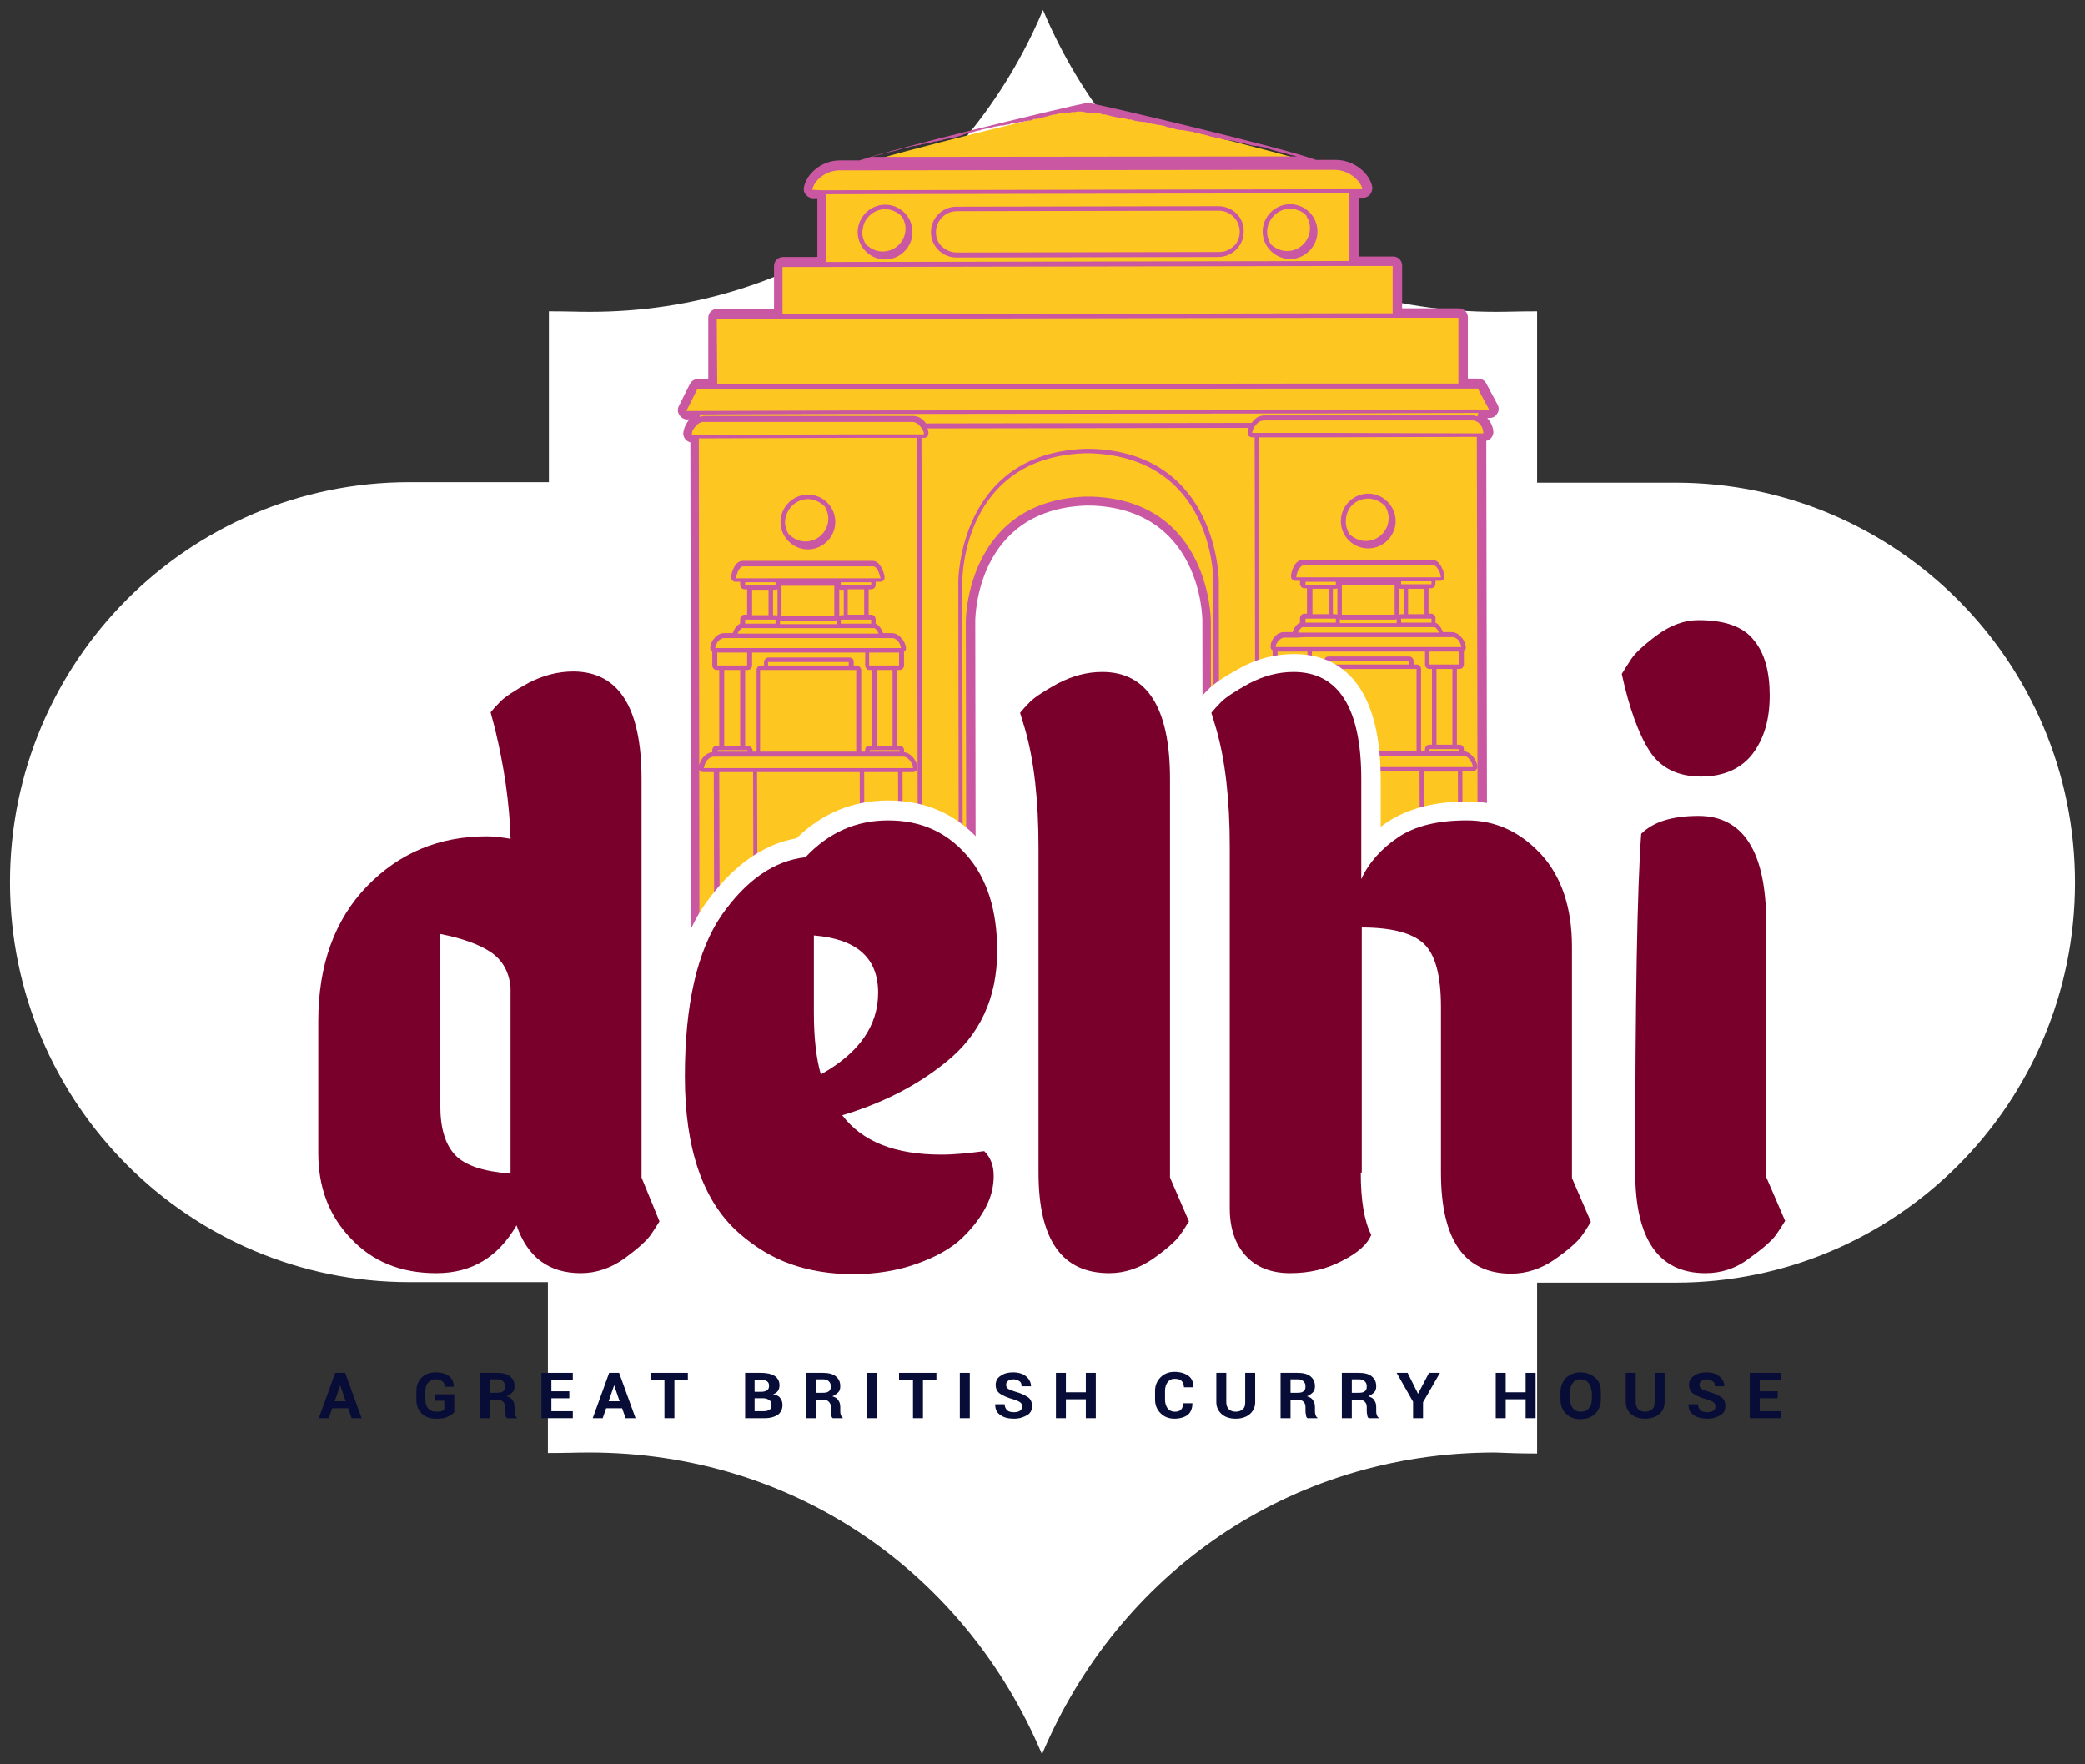 <?xml version="1.0" encoding="utf-8"?>
<!-- Generator: Adobe Illustrator 22.0.1, SVG Export Plug-In . SVG Version: 6.00 Build 0)  -->
<svg version="1.1" id="Layer_1" xmlns="http://www.w3.org/2000/svg" xmlns:xlink="http://www.w3.org/1999/xlink" x="0px" y="0px"
	 viewBox="0 0 418.6 354.2" style="enable-background:new 0 0 418.6 354.2;" xml:space="preserve">
<rect x="0" y="0" width="418.6" height="354.2" fill="#333333" stroke="none"/>
<style type="text/css">
	.st0{fill:#FFFFFF;}
	.st1{fill:#DBEFF6;}
	.st2{clip-path:url(#SVGID_2_);fill:none;stroke:#EAB72F;stroke-miterlimit:10;}
	.st3{clip-path:url(#SVGID_2_);}
	.st4{fill:#F3EED9;}
	.st5{fill:#EAB72F;}
	.st6{fill:#256637;}
	.st7{fill:#EB9D41;}
	.st8{fill:#B9BA9D;}
	.st9{fill:#5E0042;}
	.st10{fill:none;stroke:#5E0042;stroke-miterlimit:10;}
	.st11{fill:#7C003E;}
	.st12{opacity:0.6;}
	.st13{fill:#7BCCC0;}
	.st14{display:none;fill:#7C003E;}
	.st15{fill:none;stroke:#CA57A2;stroke-width:7;stroke-miterlimit:10;}
	.st16{fill:none;stroke:#FEC621;stroke-width:7;stroke-miterlimit:10;}
	.st17{fill:none;stroke:#FF5460;stroke-width:7;stroke-miterlimit:10;}
	.st18{fill:none;}
	.st19{fill:none;stroke:#1D1D1B;stroke-miterlimit:10;}
	.st20{fill:none;stroke:#5E0042;stroke-width:16;stroke-miterlimit:10;}
	.st21{fill:none;stroke:#CA57A2;stroke-width:16;stroke-miterlimit:10;}
	.st22{fill:none;stroke:#FEC621;stroke-width:16;stroke-miterlimit:10;}
	.st23{fill:none;stroke:#FF5460;stroke-width:16;stroke-miterlimit:10;}
	.st24{fill:none;stroke:#7BCCC0;stroke-width:16;stroke-miterlimit:10;}
	.st25{fill:#EC4863;}
	.st26{fill:#FFC861;}
	.st27{fill:#CA57A2;}
	.st28{fill:none;stroke:#FFFFFF;stroke-miterlimit:10;}
	.st29{fill:#AB9860;}
	.st30{fill:#E1D8C3;}
	.st31{fill:#262729;}
	.st32{fill:#F19541;}
	.st33{fill:#434F47;}
	.st34{fill:#AC8E6F;}
	.st35{fill:#003A75;}
	.st36{fill:#1D1D1B;}
	.st37{fill-rule:evenodd;clip-rule:evenodd;fill:#FFFFFF;}
	.st38{fill:#FEC621;}
	.st39{fill-rule:evenodd;clip-rule:evenodd;fill:#5E0042;}
	.st40{fill-rule:evenodd;clip-rule:evenodd;fill:#FF5460;}
	.st41{fill:#EDEDED;}
	.st42{opacity:0.35;}
	.st43{fill:#5E0042;stroke:#5E0042;stroke-miterlimit:10;}
	.st44{fill:#CA9E67;}
	.st45{fill:#FCEA10;}
	.st46{fill:none;stroke:#FEC621;stroke-width:6;stroke-linecap:round;stroke-miterlimit:10;}
	.st47{fill:none;stroke:#FEC621;stroke-width:12;stroke-linecap:round;stroke-miterlimit:10;}
	.st48{fill:none;stroke:#FEC621;stroke-width:12;stroke-linecap:round;stroke-miterlimit:10;stroke-dasharray:0,25.952;}
	.st49{fill:none;stroke:#FEC621;stroke-width:12;stroke-linecap:round;stroke-miterlimit:10;stroke-dasharray:0,25.883;}
	.st50{fill:#FF5460;}
	.st51{clip-path:url(#SVGID_4_);}
	.st52{fill:#ED942C;}
	.st53{fill:#931B21;}
	.st54{fill:#162550;}
	.st55{opacity:0.9;clip-path:url(#SVGID_6_);}
	.st56{fill:#446135;}
	.st57{fill:#E3992B;}
	.st58{fill:#D4D3C9;}
	.st59{fill:#452915;}
	.st60{fill:#C74632;}
	.st61{fill:none;stroke:#5E0042;stroke-width:2;stroke-miterlimit:10;}
	.st62{display:none;}
	.st63{display:inline;fill:#5E0042;}
	.st64{display:inline;}
	.st65{fill:#D3B975;}
	.st66{fill:#A31D2F;}
	.st67{fill:#2B4057;}
	.st68{fill:#FAD53B;}
	.st69{fill:#F06683;}
	.st70{fill:#78081B;}
	.st71{fill:#040607;}
	.st72{fill:#893320;}
	.st73{fill:#B17F4A;}
	.st74{fill:#070D5C;}
	.st75{fill:#CF503F;}
	.st76{display:inline;fill:#FF5460;}
	.st77{clip-path:url(#SVGID_8_);}
	.st78{fill:#9E2013;}
	.st79{fill:#C6C6C6;}
	.st80{fill:#263B7A;}
	.st81{fill:#070D36;}
	.st82{fill:#7A002C;}
	.st83{fill:#81C771;}
	.st84{fill:#4B7779;}
	.st85{fill:#E3D6C5;}
	.st86{fill:#924030;}
	.st87{fill:#D19657;}
	.st88{fill:#E2CEA8;}
	.st89{fill:#F5EDDD;}
	.st90{fill:#EF4057;}
	.st91{fill:#B7DFEE;}
	.st92{fill:#324486;}
	.st93{fill:#D05020;}
	.st94{fill:#FF776E;}
	.st95{fill:#D1E7E0;}
	.st96{fill:#7AC2AB;}
	.st97{fill:#4D7EAD;}
	.st98{fill:#E7D4AD;}
	.st99{fill:#E5D2AB;}
	.st100{fill:#D3B975;stroke:#D3B975;stroke-width:3;stroke-miterlimit:10;}
	.st101{fill:#C6C6C6;stroke:#C6C6C6;stroke-width:3;stroke-miterlimit:10;}
	.st102{fill:#B0E0D9;}
	.st103{clip-path:url(#SVGID_10_);fill:#FFFFFF;}
	.st104{clip-path:url(#SVGID_12_);fill:#7EC6BC;}
</style>
<path class="st0" d="M308.6,291.8v-34.3h27.8c44.3,0,80.2-36,80.2-80.3s-35.9-80.3-80.2-80.3h-27.8V62.5c-3.9,0-5.5,0.1-8.3,0.1
	c-41.5,0-75.7-24.5-90.9-60.6c-15.2,36.1-49.5,60.6-90.9,60.6c-2.8,0-4.4-0.1-8.3-0.1v34.3H82.2c-44.3,0-80.2,36-80.2,80.3
	s35.9,80.3,80.2,80.3H110v34.3c3.9,0,5.5-0.1,8.3-0.1c41.5,0,75.7,24.5,90.9,60.6c15.2-36.1,49.5-60.6,90.9-60.6
	C303,291.7,304.7,291.8,308.6,291.8z"/>
<g>
	<g>
		<path class="st38" d="M140.6,250.9c-0.6,0-1-0.5-1-1l-0.3-161.1c0-0.4-0.3-0.7-0.6-0.8c-0.2,0-0.4-0.2-0.6-0.3
			c-0.2-0.2-0.3-0.5-0.2-0.8c0.1-0.8,0.5-1.6,1-2.2c0.2-0.2,0.2-0.6,0.1-0.8c-0.1-0.3-0.4-0.5-0.7-0.5c0,0-0.5,0-0.5,0
			c-0.4,0-0.7-0.2-0.9-0.5c-0.2-0.3-0.2-0.7,0-1l2.2-4.4c0.2-0.3,0.5-0.6,0.9-0.6l2.1,0c0.2,0,0.4-0.1,0.6-0.2
			c0.1-0.1,0.2-0.3,0.2-0.6l0-12.3c0-0.6,0.5-1,1-1l11.4,0c0.2,0,0.4-0.1,0.6-0.2c0.1-0.1,0.2-0.3,0.2-0.6l0-8.6c0-0.6,0.5-1,1-1
			l6.9,0c0.2,0,0.4-0.1,0.6-0.2c0.1-0.1,0.2-0.3,0.2-0.6l0-11.8c0-0.2-0.1-0.4-0.2-0.6c-0.1-0.1-0.3-0.2-0.5-0.2c0,0-1,0-1,0
			c-0.3,0-0.6-0.1-0.8-0.4c-0.2-0.2-0.3-0.5-0.2-0.8c0.5-2.3,3.1-4.8,6.6-4.8l3.9,0c0.1,0,0.2,0,0.3,0c6.3-2.3,40.8-10.7,45.2-11.5
			c0,0,0.1,0,0.1,0c0,0,0.1,0,0.1,0c0.1,0,0.1,0,0.1,0c0,0,0.1,0,0.1,0c4.4,0.8,39,9.1,45.3,11.4c0.1,0,0.2,0,0.3,0c0,0,3.9,0,3.9,0
			c3.5,0,6.1,2.5,6.6,4.7c0.1,0.3,0,0.6-0.2,0.8c-0.2,0.2-0.5,0.4-0.8,0.4l-0.9,0c-0.4,0-0.8,0.3-0.8,0.8l0,11.8
			c0,0.4,0.3,0.8,0.8,0.8c0,0,6.9,0,6.9,0c0.6,0,1,0.5,1,1l0,8.6c0,0.2,0.1,0.4,0.2,0.6c0.1,0.1,0.3,0.2,0.5,0.2l11.4,0
			c0.6,0,1,0.5,1,1l0,12.3c0,0.2,0.1,0.4,0.2,0.6c0.1,0.1,0.3,0.2,0.5,0.2l2.1,0c0.4,0,0.7,0.2,0.9,0.6l2.3,4.3c0.2,0.3,0.2,0.7,0,1
			c-0.2,0.3-0.5,0.5-0.9,0.5l-0.5,0c-0.3,0-0.6,0.2-0.7,0.5s-0.1,0.6,0.1,0.8c0.5,0.6,0.9,1.4,1,2.2c0,0.3,0,0.6-0.2,0.8
			c-0.1,0.2-0.3,0.3-0.6,0.3c-0.4,0.1-0.6,0.4-0.6,0.8l0.3,161.1c0,0.3-0.1,0.5-0.3,0.7c-0.2,0.2-0.4,0.3-0.7,0.3l-53.5,0.1
			c-0.6,0-1-0.5-1-1l-0.2-125.1c0-0.9-0.4-23.1-23-23.9c0,0-0.1,0-0.2,0c0,0-0.1,0-0.1,0c0,0-0.4,0-0.4,0s-0.3,0-0.3,0
			c0,0-0.1,0-0.1,0c-0.1,0-0.1,0-0.2,0c-22.6,0.9-22.9,23-22.9,24l0.2,125.1c0,0.6-0.5,1-1,1L140.6,250.9L140.6,250.9z"/>
		<g>
			<g>
				<path class="st27" d="M245.3,29c0.1,0,0.1,0,0.2,0C245.4,29,245.3,29,245.3,29c-0.1,0-0.1,0-0.1,0C245.2,28.9,245.3,29,245.3,29
					z"/>
				<path class="st27" d="M197.4,27.5C197.4,27.5,197.5,27.5,197.4,27.5c0,0-0.1,0-0.2,0c0,0,0,0,0,0
					C197.3,27.6,197.4,27.6,197.4,27.5z"/>
				<path class="st27" d="M230.1,25.3C230.1,25.3,230.2,25.3,230.1,25.3C230.1,25.3,230.1,25.3,230.1,25.3c-0.1,0-0.2,0-0.3-0.1
					C230,25.2,230,25.3,230.1,25.3z"/>
				<path class="st27" d="M243.4,28.5C243.5,28.5,243.5,28.5,243.4,28.5C243.5,28.5,243.5,28.5,243.4,28.5
					C243.5,28.5,243.4,28.5,243.4,28.5C243.4,28.5,243.4,28.5,243.4,28.5z"/>
				<path class="st27" d="M256,31.7C256,31.7,256,31.7,256,31.7C256,31.7,256,31.7,256,31.7C256,31.7,256,31.7,256,31.7
					C256,31.7,256,31.7,256,31.7z"/>
				<path class="st27" d="M254.4,31.3C254.4,31.3,254.4,31.3,254.4,31.3C254.5,31.3,254.4,31.3,254.4,31.3
					C254.4,31.3,254.4,31.3,254.4,31.3C254.4,31.3,254.4,31.3,254.4,31.3z"/>
				<path class="st27" d="M182.4,31.4C182.4,31.4,182.4,31.4,182.4,31.4C182.4,31.4,182.4,31.4,182.4,31.4
					C182.4,31.4,182.4,31.4,182.4,31.4C182.3,31.4,182.3,31.4,182.4,31.4C182.4,31.4,182.4,31.4,182.4,31.4z"/>
				<polygon class="st27" points="271.8,38 273.6,38 273.6,38 271.8,38 				"/>
				<polygon class="st27" points="211.5,24.1 211.5,24.1 211.5,24.1 				"/>
				<path class="st27" d="M180.8,31.8C180.8,31.8,180.8,31.8,180.8,31.8C180.8,31.8,180.8,31.8,180.8,31.8z"/>
				<path class="st27" d="M205,25.7C205,25.7,205,25.7,205,25.7c-0.1,0-0.1,0-0.1,0C204.9,25.7,205,25.7,205,25.7z"/>
				<path class="st27" d="M208.4,24.9c0.1,0,0.1,0,0.2-0.1C208.6,24.8,208.5,24.8,208.4,24.9c0,0-0.1,0-0.1,0
					C208.3,24.9,208.4,24.9,208.4,24.9z"/>
				<path class="st27" d="M218.3,22.6C218.3,22.6,218.3,22.6,218.3,22.6C218.3,22.6,218.3,22.6,218.3,22.6
					C218.3,22.6,218.3,22.6,218.3,22.6z"/>
				<polygon class="st27" points="218.2,22.6 218.2,22.6 218.1,22.6 				"/>
				<polygon class="st27" points="218.5,22.6 218.5,22.6 218.5,22.6 				"/>
				<path class="st27" d="M218.3,22.6C218.3,22.6,218.3,22.6,218.3,22.6C218.3,22.6,218.3,22.6,218.3,22.6
					C218.3,22.6,218.3,22.6,218.3,22.6z"/>
				<polygon class="st27" points="163.1,38.1 163.1,38.1 164.9,38.1 164.9,38.1 				"/>
				<path class="st27" d="M210,24.5C210,24.5,210,24.5,210,24.5C210,24.5,210,24.5,210,24.5C210,24.5,210,24.5,210,24.5z"/>
				<path class="st27" d="M257.5,32.1C257.5,32.1,257.5,32.1,257.5,32.1C257.5,32.1,257.5,32.1,257.5,32.1z"/>
				<g>
					<path class="st27" d="M300.7,81.3l-2.3-4.3c-0.3-0.6-0.9-1-1.6-1l-2.1,0l0-12.3c0-1-0.8-1.8-1.8-1.8l-11.4,0l0-8.6
						c0-1-0.8-1.8-1.8-1.8l-6.9,0l0-11.8l0.9,0c0.5,0,1-0.2,1.4-0.7c0.3-0.4,0.5-1,0.4-1.5c-0.5-2.6-3.5-5.4-7.4-5.4l-3.9,0
						c-6.5-2.4-41.1-10.6-45.4-11.4l0,0c-0.1,0-0.3,0-0.4,0c0,0,0,0,0,0c0,0,0,0,0,0c0,0,0,0,0,0c0,0,0,0,0,0c0,0,0,0,0,0
						c-0.1,0-0.3,0-0.4,0l0,0c-4.2,0.8-38.9,9.2-45.4,11.5l-3.9,0c-3.9,0-6.8,2.8-7.3,5.4c-0.1,0.5,0,1.1,0.4,1.5
						c0.3,0.4,0.9,0.7,1.4,0.7l0.9,0l0,11.8l-6.9,0c-1,0-1.8,0.8-1.8,1.8l0,8.6l-11.4,0c-1,0-1.8,0.8-1.8,1.8l0,12.3l-2.1,0
						c-0.7,0-1.3,0.4-1.6,1l-2.2,4.4c-0.3,0.6-0.3,1.2,0.1,1.8c0.3,0.5,0.9,0.9,1.5,0.9l0.5,0c-0.6,0.7-1.1,1.7-1.2,2.6
						c-0.1,0.5,0.1,1,0.4,1.4c0.3,0.3,0.6,0.5,1,0.6l0.3,161.1c0,1,0.8,1.8,1.8,1.8l53.5-0.1c1,0,1.8-0.8,1.8-1.8l-0.2-125.1
						c0-0.9,0.3-22.3,22.1-23.2c0.1,0,0.2,0,0.3,0l0.3,0l0.4,0c0.1,0,0.2,0,0.3,0c21.8,0.8,22.2,22.2,22.2,23.1l0.2,125.1
						c0,1,0.8,1.8,1.8,1.8l53.5-0.1c1,0,1.8-0.8,1.8-1.8l-0.3-161.1c0.4-0.1,0.7-0.3,1-0.6c0.3-0.4,0.5-0.9,0.4-1.4
						c-0.1-1-0.6-1.9-1.2-2.6l0.5,0c0.6,0,1.2-0.3,1.5-0.9C300.9,82.6,301,81.9,300.7,81.3z M296.8,249.6L296.8,249.6
						c0,0,0-0.1,0-0.1c-0.2-1.5-1.4-3-3-3l0,0l0-3.2l0.4,0c0.5,0,0.9-0.4,0.9-0.9l0-1.5c0-0.5-0.4-0.9-0.9-0.9l-0.4,0l-0.1-37.8
						l2.1,0c0.3,0,0.5-0.1,0.7-0.3c0.2-0.2,0.2-0.5,0.2-0.7c-0.2-1.5-1.4-3-3-3l0,0l0-3.2l0.4,0c0.5,0,0.9-0.4,0.9-0.9l0-1.5
						c0-0.5-0.4-0.9-0.9-0.9l-0.4,0l-0.1-36.9l2.1,0c0.3,0,0.5-0.1,0.7-0.3c0.2-0.2,0.2-0.5,0.2-0.7c-0.2-1.4-1.3-2.8-2.7-3l0-0.4
						c0-0.5-0.4-0.9-0.9-0.9l-0.5,0l0-15.2l0.5,0c0.5,0,0.9-0.4,0.9-0.9l0-2.8c0.1,0,0.1-0.1,0.2-0.1c0.2-0.2,0.2-0.5,0.2-0.7
						c-0.1-0.4-0.2-0.9-0.5-1.3c0-0.1-0.1-0.1-0.1-0.2c0,0,0-0.1-0.1-0.1c0,0,0-0.1-0.1-0.1c-0.5-0.7-1.2-1.2-2.1-1.2l-1.7,0
						c-0.3-0.8-0.8-1.6-1.5-1.9l0-0.9c0-0.5-0.4-0.9-0.9-0.9l-0.5,0l0-5.1l0.5,0c0.5,0,0.9-0.4,0.9-0.9l0-0.6l0.9,0
						c0.3,0,0.5-0.1,0.7-0.3c0.2-0.2,0.2-0.5,0.2-0.7c-0.1-0.7-0.8-3.2-2.4-3.2l-22,0l-0.9,0l-1.9,0l-0.9,0l-0.4,0
						c-1.6,0-2.3,2.5-2.3,3.2c0,0.3,0,0.5,0.2,0.7c0.2,0.2,0.4,0.3,0.7,0.3l0.9,0l0,0.6c0,0.5,0.4,0.9,0.9,0.9c0,0,0,0,0,0l0.5,0
						l0,5.1l-0.5,0c0,0,0,0,0,0c-0.5,0-0.9,0.4-0.9,0.9l0,0.9c-0.7,0.3-1.2,1.1-1.5,1.9l-1.7,0c-0.9,0-1.6,0.5-2.1,1.2
						c0,0-0.1,0.1-0.1,0.1c0,0,0,0,0,0c0,0.1-0.1,0.1-0.1,0.2c-0.2,0.4-0.4,0.8-0.4,1.3c0,0.3,0,0.5,0.2,0.7c0,0.1,0.1,0.1,0.2,0.1
						l0,2.8c0,0.5,0.4,0.9,0.9,0.9l0.5,0l0,15.2l-0.5,0c-0.5,0-0.9,0.4-0.9,0.9l0,0.4c-1.5,0.2-2.5,1.6-2.7,3c0,0.3,0,0.5,0.2,0.7
						c0.2,0.2,0.4,0.3,0.7,0.3l2.1,0l0.1,36.9l-0.4,0c-0.5,0-0.9,0.4-0.9,0.9l0,1.5c0,0.5,0.4,0.9,0.9,0.9l0.4,0l0,3.2l0,0
						c-1.6,0-2.8,1.6-3,3.1c0,0.3,0,0.5,0.2,0.7c0.2,0.2,0.4,0.3,0.7,0.3l2.1,0l0.1,37.8l-0.4,0c-0.5,0-0.9,0.4-0.9,0.9l0,1.5
						c0,0.5,0.4,0.9,0.9,0.9l0.4,0l0,3.2l0,0c-1.6,0-2.8,1.6-3,3.1c0,0,0,0.1,0,0.1l0,0l-0.3-161.9l9.2,0l0.9,0l1.9,0l0.9,0
						l30.9-0.1L296.8,249.6z M265.1,249.7l-1.9,0l-0.9,0l-8.3,0c0.1-1.1,1-2.3,2.1-2.3l0,0l0.9,0l5.3,0l0.9,0l1.9,0l0.9,0l26.9,0
						l0.9,0l0,0c1.1,0,2,1.2,2.1,2.3l-30,0L265.1,249.7z M260.3,115.5c0.1-0.2,0.1-0.5,0.2-0.7c0.1-0.1,0.1-0.3,0.2-0.4
						c0.3-0.5,0.6-0.9,1-0.9l0.4,0l0.9,0l1.9,0l0.9,0l22,0c0.4,0,0.7,0.4,1,0.9c0.1,0.1,0.1,0.3,0.2,0.4c0.1,0.2,0.2,0.5,0.2,0.7
						c0,0.1,0.1,0.3,0.1,0.4v0l-0.9,0v0l-0.9,0v0l-0.5,0l-0.9,0l-0.2,0l-0.9,0l-2.2,0l-0.9,0l-0.5,0v0l-0.9,0v0l-11.4,0v0l-0.9,0v0
						l-0.5,0l-0.9,0l-1,0l-0.9,0l-0.3,0l-0.9,0l-0.2,0l-0.5,0l-0.4,0l-0.5,0v0l0,0l-0.9,0v0l-0.9,0v0
						C260.2,115.8,260.3,115.6,260.3,115.5z M287.4,125l-0.5,0l-0.9,0l-0.2,0l-0.9,0l-2.2,0l-0.9,0l-0.5,0l0-0.8l0.5,0l0.9,0l2.2,0
						l0.9,0l0.2,0l0.9,0l0.5,0L287.4,125z M263.5,118.2l0.2,0l0.9,0l0.3,0l0.9,0l1,0l0,5.1l-1,0l-0.9,0l-0.3,0l-0.9,0l-0.2,0
						L263.5,118.2z M267.6,118.2l0.5,0c0.2,0,0.3-0.1,0.4-0.1l0,5.3c-0.1-0.1-0.3-0.1-0.4-0.1l-0.5,0L267.6,118.2z M281.8,123.3
						l-0.5,0c-0.2,0-0.3,0.1-0.4,0.1l0-5.3c0.1,0.1,0.3,0.1,0.4,0.1l0.5,0L281.8,123.3z M280,117.4l0,6l-10.6,0l0-6L280,117.4z
						 M269,124.3c0.1,0.1,0.3,0.1,0.4,0.1l10.6,0c0.2,0,0.3-0.1,0.4-0.1l0,0.8l-11.4,0L269,124.3z M286,123.3l-0.2,0l-0.9,0l-2.2,0
						l0-5.1l2.2,0l0.9,0l0.2,0L286,123.3z M285.8,117.3l-0.9,0l-2.2,0l-0.9,0l-0.5,0l0-0.6l0.5,0l0.9,0l2.2,0l0.9,0l0.2,0l0.9,0
						l0.5,0l0,0.6l-0.5,0l-0.9,0L285.8,117.3z M262.1,116.8l0.5,0l0.4,0l0.5,0l0.2,0l0.9,0l0.3,0l0.9,0l1,0l0.9,0l0.5,0l0,0.6
						l-0.5,0l-0.9,0l-1,0l-0.9,0l-0.3,0l-0.9,0l-0.2,0l-0.5,0l-0.4,0l-0.5,0L262.1,116.8z M263.5,124.2l0.2,0l0.9,0l0.3,0l0.9,0l1,0
						l0.9,0l0.5,0l0,0.8l-0.5,0l-0.9,0l-1,0l-0.9,0l-0.3,0l-0.9,0l-0.2,0l-0.5,0l-0.4,0l-0.5,0l0-0.8l0.5,0l0.4,0L263.5,124.2z
						 M262.1,125.9L262.1,125.9l0.5,0l0.4,0l0.5,0l0.2,0l0.9,0l0.3,0l0.9,0l1,0l0.9,0l0.5,0l0.9,0l11.4,0l0.9,0l0.5,0l0.9,0l2.2,0
						l0.9,0l0.2,0l0.9,0l0.5,0l0.4,0c0.2,0,0.4,0.1,0.5,0.3c0.2,0.2,0.4,0.5,0.5,0.8l-0.9,0l-1.7,0l-0.8,0l-3,0l-1.7,0l-12.1,0
						l-1.7,0l-1.3,0l-0.9,0l-0.9,0l-0.8,0l-0.2,0l-0.9,0l-0.5,0l-0.9,0c0.1-0.3,0.3-0.6,0.5-0.8c0.2-0.2,0.3-0.3,0.5-0.3
						L262.1,125.9z M262.1,127.9l0.9,0l1.9,0l0.9,0l23.3,0l0.9,0l1.5,0c0.1,0,0.2,0,0.3,0c0.4,0.1,0.7,0.3,1,0.6
						c0.1,0.1,0.1,0.2,0.2,0.3c0,0,0,0,0,0c0.2,0.3,0.3,0.7,0.4,1.1l-0.4,0l0,0l-0.5,0l-0.9,0l-0.4,0l-0.9,0l-1.9,0l-0.9,0l-0.5,0v0
						l-0.9,0v0l-20.3,0l-0.9,0l-1.5,0v0l-0.4,0l-0.5,0v0l-0.4,0l-0.1,0l-0.9,0l-1.9,0l-0.9,0l-0.4,0l-0.9,0l-0.5,0l0,0l-0.4,0
						c0-0.2,0.1-0.4,0.1-0.5c0.1-0.2,0.2-0.4,0.3-0.5c0,0,0,0,0,0c0.1-0.1,0.1-0.2,0.2-0.3c0.3-0.3,0.6-0.5,1-0.6c0.1,0,0.2,0,0.3,0
						l1.5,0l0.9,0L262.1,127.9z M262,134.3L262,134.3l0.5,0c0.2,0,0.3-0.1,0.5-0.1c0.3-0.2,0.4-0.4,0.4-0.8l0-2.6l1.5,0l0.9,0
						l20.3,0l0,2.6c0,0.5,0.4,0.9,0.9,0.9l0.5,0l0,15.2l-0.5,0c-0.5,0-0.9,0.4-0.9,0.9l0,0.3l-0.8,0l0-16.4c0-0.5-0.4-0.9-0.9-0.9
						l-0.6,0l0-0.7c0-0.5-0.4-0.9-0.9-0.9l-16.2,0c-0.5,0-0.8,0.4-0.9,0.8c0,0,0,0.1,0,0.1l0,0.7l-0.6,0c-0.1,0-0.2,0-0.2,0
						c-0.4,0.1-0.7,0.4-0.7,0.9l0,16.4l-0.8,0l0-0.3c0-0.3-0.2-0.6-0.4-0.8c-0.1-0.1-0.3-0.1-0.5-0.1l-0.4,0l-0.1,0L262,134.3z
						 M282.8,133.4l-16.2,0l0-0.7l16.2,0L282.8,133.4z M266.7,134.3l16.2,0l0.9,0l0.6,0l0,16.4l-18.6,0l-0.7,0l0-16.4l0.6,0h0
						L266.7,134.3z M293,150.7l-0.5,0l-0.9,0l-0.4,0l-0.9,0l-1.9,0l-0.9,0l-0.5,0l0-0.3l0.5,0l0.9,0l1.9,0l0.9,0l0.4,0l0.9,0l0.5,0
						L293,150.7z M291.6,149.5l-0.4,0l-0.9,0l-1.9,0l0-15.2l1.9,0l0.9,0l0.4,0L291.6,149.5z M291.2,133.4l-0.9,0l-1.9,0l-0.9,0
						l-0.5,0l0-2.6l0.5,0l0.9,0l1.9,0l0.9,0l0.4,0l0.9,0l0.5,0l0,2.6l-0.5,0l-0.9,0L291.2,133.4z M256.5,130.8l0.5,0l0.9,0l0.4,0
						l0.9,0l1.9,0l0.9,0l0.1,0l0.4,0l0,2.6l-0.4,0l-0.1,0l-0.9,0l-1.9,0l-0.9,0l-0.4,0l-0.9,0l-0.5,0L256.5,130.8z M257.9,134.3
						l0.4,0l0.9,0l1.9,0l0,15.2l-1.9,0l-0.9,0l-0.4,0L257.9,134.3z M258.3,150.4l0.9,0l1.9,0l0.9,0l0.1,0l0.4,0l0,0.3l-0.4,0l-0.1,0
						l-0.9,0l-1.9,0l-0.9,0l-0.4,0l-0.9,0l-0.5,0l0-0.3l0.5,0l0.9,0L258.3,150.4z M255.6,151.7c0.1,0,0.2,0,0.3,0l0.6,0l0.5,0l0.9,0
						l0.4,0l0.9,0l1.9,0l0.9,0l0.1,0l0.4,0l0.5,0l0.4,0l0.8,0l0.7,0l0.2,0l0.7,0l18.6,0l0.9,0l0.8,0l0.9,0l0.5,0l0.9,0l1.9,0l0.9,0
						l0.4,0l0.9,0l0.5,0l0.6,0c0.1,0,0.2,0,0.3,0c0.4,0.1,0.8,0.3,1.1,0.7c0.1,0.1,0.2,0.2,0.3,0.4c0.2,0.4,0.4,0.8,0.4,1.2l-2.1,0
						l-0.9,0l-6.8,0l-0.9,0l-19.2,0l-0.9,0l-0.4,0l-0.9,0l-0.6,0l-0.9,0l-5.3,0l-0.9,0l-2.1,0c0.1-0.4,0.2-0.8,0.4-1.2
						c0.1-0.1,0.2-0.3,0.3-0.4C254.8,152.1,255.2,151.8,255.6,151.7z M264.6,195l0-0.2l0-0.7l0-0.2l0-1.3l0-0.9v0l0.4,0l0.9,0
						l19.2,0l0,0l0,0.9l0,1.3l0,0.2l0,0.7l0,0.2l0,0l-19.2,0l-0.9,0L264.6,195L264.6,195z M285.1,190.7l-19.2,0l-0.9,0l-0.4,0
						l-0.1-35.9l0.4,0l0.9,0l19.2,0L285.1,190.7z M286,193.9l0-1.3l6.8,0l0.9,0l0.4,0l0,1.5l-0.4,0l-0.9,0l-6.8,0L286,193.9z
						 M292.8,191.7l-6.8,0v0l-0.1-36.8l6.8,0L292.8,191.7z M256.8,154.8l5.3,0l0.9,0l0.6,0l0.1,36.8l0,0l-0.6,0l-0.9,0l-5.3,0
						L256.8,154.8z M262.2,192.6l0.9,0l0.6,0l0,1.3l0,0.2l-0.6,0l-0.9,0l-5.3,0l-0.9,0l-0.4,0l0-1.5l0.4,0l0.9,0L262.2,192.6z
						 M256.9,195l5.3,0l0.9,0l0.6,0l0,0c0,0.5,0.4,0.9,0.9,0.9l0.4,0l0.9,0l19.2,0c0.5,0,0.9-0.4,0.9-0.9l0,0l6.8,0l0,3.2l-26.9,0
						l-0.9,0l-1.9,0l-0.9,0l-5.3,0L256.9,195z M262.2,199.1l0.9,0l1.9,0l0.9,0l26.9,0l0.9,0l0,0c1.1,0,2,1.2,2.1,2.3l-2.1,0l-0.9,0
						l-6.8,0l-0.9,0l-19.2,0l-0.9,0l-0.4,0l-0.9,0l-0.6,0l-0.9,0l-5.3,0l-0.9,0l-2.1,0c0.1-1.1,1-2.3,2.1-2.3l0,0l0.9,0L262.2,199.1
						z M264.6,243.4l0-0.2l0-0.7l0-0.2l0-1.3l0-0.9l0,0l0.4,0l0.9,0l19.2,0l0,0l0,0.9l0,1.3l0,0.2l0,0.7l0,0.2l0,0l-19.2,0l-0.9,0
						L264.6,243.4L264.6,243.4z M285.2,239.1l-19.2,0l-0.9,0l-0.4,0l-0.1-36.9l0.4,0l0.9,0l19.2,0L285.2,239.1z M286.1,242.2l0-1.3
						l6.8,0l0.9,0l0.4,0l0,1.5l-0.4,0l-0.9,0l-6.8,0L286.1,242.2z M292.9,240l-6.8,0l0,0l-0.1-37.8l6.8,0L292.9,240z M256.9,202.3
						l5.3,0l0.9,0l0.6,0l0.1,37.8l0,0l-0.6,0l-0.9,0l-5.3,0L256.9,202.3z M262.2,241l0.9,0l0.6,0l0,1.3l0,0.2l-0.6,0l-0.9,0l-5.3,0
						l-0.9,0l-0.4,0l0-1.5l0.4,0l0.9,0L262.2,241z M256.9,243.4l5.3,0l0.9,0l0.6,0l0,0c0,0.5,0.4,0.9,0.9,0.9l0.4,0l0.9,0l19.2,0
						c0.5,0,0.9-0.4,0.9-0.9l0,0l6.8,0l0,3.2l-26.9,0l-0.9,0l-1.9,0l-0.9,0l-5.3,0L256.9,243.4z M244.9,249.7l-0.2-133.1
						c0,0-0.1-25.6-25.5-26.5l0,0c-0.3,0-0.5,0-0.7,0c-0.3,0-0.5,0-0.7,0l0,0c-25.4,1-25.4,26.6-25.4,26.6l0.2,133.1l-7.2,0
						L185,87.9l0.5,0c0.3,0,0.5-0.1,0.7-0.3c0.2-0.2,0.2-0.5,0.2-0.7c0-0.3-0.1-0.6-0.2-0.9l64.5-0.1c-0.1,0.3-0.2,0.6-0.2,0.9
						c0,0.3,0,0.5,0.2,0.7c0.2,0.2,0.4,0.3,0.7,0.3l0.5,0l0.3,161.9L244.9,249.7z M243.3,249.7l-0.2-125.1c0,0-0.1-24.1-23.9-24.9
						l0,0c-0.2,0-0.5,0-0.7,0c-0.2,0-0.5,0-0.7,0l0,0c-23.9,1-23.9,25-23.9,25l0.2,125.1l-0.7,0l-0.2-133.1c0-1,0.3-24.8,24.5-25.7
						c0.1,0,0.2,0,0.2,0c0,0,0.1,0,0.1,0l0.3,0l0.4,0c0,0,0.1,0,0.1,0c0.1,0,0.1,0,0.2,0c24.3,0.9,24.6,24.6,24.6,25.6l0.2,133.1
						L243.3,249.7z M174.3,249.8l-1.9,0l-0.9,0l-30,0c0.1-1.1,1-2.3,2.1-2.3l0,0l0.9,0l26.9,0l0.9,0l1.9,0l0.9,0l5.3,0l0.9,0l0,0
						c1.1,0,2,1.2,2.1,2.3l-8.3,0L174.3,249.8z M147.9,115.4c0.1-0.3,0.2-0.5,0.3-0.8c0.3-0.5,0.6-0.9,1-0.9l22,0l0.9,0l1.9,0l0.9,0
						l0.4,0c0.4,0,0.7,0.4,1,0.9c0.1,0.3,0.2,0.5,0.3,0.8c0.1,0.3,0.1,0.5,0.2,0.7l0,0l-0.9,0v0l-0.9,0l0,0v0l-0.5,0l-0.4,0l-0.5,0
						l-0.2,0l-0.9,0l-0.3,0l-0.9,0l-1,0l-0.9,0l-0.5,0v0l-0.9,0l0,0l-11.4,0l0,0l-0.9,0l0,0l-0.5,0l-0.9,0l-2.2,0l-0.9,0l-0.2,0
						l-0.9,0l-0.5,0v0l-0.9,0l0,0l-0.9,0l0,0C147.8,115.9,147.9,115.6,147.9,115.4z M174.9,125.2l-0.5,0l-0.4,0l-0.5,0l-0.2,0
						l-0.9,0l-0.3,0l-0.9,0l-1,0l-0.9,0l-0.5,0l0-0.8l0.5,0l0.9,0l1,0l0.9,0l0.3,0l0.9,0l0.2,0l0.5,0l0.4,0l0.5,0L174.9,125.2z
						 M155.2,118.4l0.5,0c0.2,0,0.3-0.1,0.4-0.1l0,5.3c-0.1-0.1-0.3-0.1-0.4-0.1l-0.5,0L155.2,118.4z M173.5,123.4l-0.2,0l-0.9,0
						l-0.3,0l-0.9,0l-1,0l0-5.1l1,0l0.9,0l0.3,0l0.9,0l0.2,0L173.5,123.4z M169.4,123.5l-0.5,0c-0.2,0-0.3,0.1-0.4,0.1l0-5.3
						c0.1,0.1,0.3,0.1,0.4,0.1l0.5,0L169.4,123.5z M167.5,117.6l0,6l-10.6,0l0-6L167.5,117.6z M156.6,124.5c0.1,0.1,0.3,0.1,0.4,0.1
						l10.6,0c0.2,0,0.3-0.1,0.4-0.1l0,0.8l-11.4,0L156.6,124.5z M173.5,117.5l-0.2,0l-0.9,0l-0.3,0l-0.9,0l-1,0l-0.9,0l-0.5,0l0-0.6
						l0.5,0l0.9,0l1,0l0.9,0l0.3,0l0.9,0l0.2,0l0.5,0l0.4,0l0.5,0l0,0.6l-0.5,0l-0.4,0L173.5,117.5z M149.6,116.9l0.5,0l0.9,0l0.2,0
						l0.9,0l2.2,0l0.9,0l0.5,0l0,0.6l-0.5,0l-0.9,0l-2.2,0l-0.9,0l-0.2,0l-0.9,0l-0.5,0L149.6,116.9z M151,118.4l0.2,0l0.9,0l2.2,0
						l0,5.1l-2.2,0l-0.9,0l-0.2,0L151,118.4z M151.2,124.4l0.9,0l2.2,0l0.9,0l0.5,0l0,0.8l-0.5,0l-0.9,0l-2.2,0l-0.9,0l-0.2,0
						l-0.9,0l-0.5,0l0-0.8l0.5,0l0.9,0L151.2,124.4z M149.6,126.1l0.5,0l0.9,0l0.2,0l0.9,0l2.2,0l0.9,0l0.5,0l0.9,0l11.4,0l0.9,0
						l0.5,0l0.9,0l1,0l0.9,0l0.3,0l0.9,0l0.2,0l0.5,0l0.4,0l0.5,0l0,0l0.4,0c0.2,0,0.4,0.1,0.5,0.3c0.2,0.2,0.4,0.5,0.5,0.8l-0.9,0
						l-0.5,0l-0.9,0l-0.2,0l-0.8,0l-0.9,0l-0.9,0l-1.3,0l-1.7,0l-12.1,0l-1.7,0l-3,0l-0.8,0l-1.7,0l-0.9,0c0.1-0.3,0.3-0.6,0.5-0.8
						c0.2-0.2,0.3-0.3,0.5-0.3L149.6,126.1z M171.2,128.1l0.9,0l1.9,0l0.9,0l1.7,0l0.9,0l1.5,0c0.1,0,0.2,0,0.3,0
						c0.4,0.1,0.7,0.3,1,0.6c0.1,0.1,0.1,0.2,0.2,0.3c0,0,0,0,0,0c0.2,0.3,0.3,0.7,0.4,1.1l-0.4,0v0l-0.5,0l-0.9,0l-0.4,0l-0.9,0
						l-1.9,0l-0.9,0l-0.1,0l-0.4,0l0,0l-0.5,0l-0.4,0v0l-1.5,0l-0.9,0l-20.3,0v0l-0.9,0l0,0l-0.5,0l-0.9,0l-1.9,0l-0.9,0l-0.4,0
						l-0.9,0l-0.5,0l0,0l-0.4,0c0-0.4,0.2-0.7,0.4-1.1c0,0,0,0,0,0c0.1-0.1,0.1-0.2,0.2-0.3c0.3-0.3,0.6-0.5,1-0.6
						c0.1,0,0.2,0,0.3,0l1.5,0l0.9,0L171.2,128.1z M150.1,149.7l-0.5,0l0-15.2l0.5,0c0.5,0,0.9-0.4,0.9-0.9l0-2.6l20.3,0l0.9,0
						l1.5,0l0,2.6c0,0.3,0.2,0.6,0.4,0.8c0.1,0.1,0.3,0.1,0.5,0.1l0.4,0l0.1,0l0,15.2l-0.1,0l-0.4,0c-0.2,0-0.3,0.1-0.5,0.1
						c-0.3,0.2-0.4,0.4-0.4,0.8l0,0.3l-0.8,0l0-16.4c0-0.4-0.3-0.7-0.7-0.9c-0.1,0-0.2,0-0.2,0l-0.6,0l0-0.7c0,0,0-0.1,0-0.1
						c0-0.5-0.4-0.8-0.9-0.8l-16.2,0c-0.5,0-0.9,0.4-0.9,0.9l0,0.7l-0.6,0c-0.5,0-0.9,0.4-0.9,0.9l0,16.4l-0.8,0l0-0.3
						C151,150.1,150.6,149.7,150.1,149.7z M170.4,133.6l-16.2,0l0-0.7l16.2,0L170.4,133.6z M170.4,134.5l0.9,0l0,0l0.6,0l0,16.4
						l-0.7,0l-18.6,0l0-16.4l0.6,0l0.9,0L170.4,134.5z M180.6,150.9l-0.5,0l-0.9,0l-0.4,0l-0.9,0l-1.9,0l-0.9,0l-0.1,0l-0.4,0l0-0.3
						l0.4,0l0.1,0l0.9,0l1.9,0l0.9,0l0.4,0l0.9,0l0.5,0L180.6,150.9z M179.2,149.7l-0.4,0l-0.9,0l-1.9,0l0-15.2l1.9,0l0.9,0l0.4,0
						L179.2,149.7z M178.7,133.6l-0.9,0l-1.9,0l-0.9,0l-0.1,0l-0.4,0l0-2.6l0.4,0l0.1,0l0.9,0l1.9,0l0.9,0l0.4,0l0.9,0l0.5,0l0,2.6
						l-0.5,0l-0.9,0L178.7,133.6z M144,131l0.5,0l0.9,0l0.4,0l0.9,0l1.9,0l0.9,0l0.5,0l0,2.6l-0.5,0l-0.9,0l-1.9,0l-0.9,0l-0.4,0
						l-0.9,0l-0.5,0L144,131z M145.4,134.5l0.4,0l0.9,0l1.9,0l0,15.2l-1.9,0l-0.9,0l-0.4,0L145.4,134.5z M145.9,150.6l0.9,0l1.9,0
						l0.9,0l0.5,0l0,0.3l-0.5,0l-0.9,0l-1.9,0l-0.9,0l-0.4,0l-0.9,0l-0.5,0l0-0.3l0.5,0l0.9,0L145.9,150.6z M143.2,151.9
						c0.1,0,0.2,0,0.3,0l0.6,0l0.5,0l0.9,0l0.4,0l0.9,0l1.9,0l0.9,0l0.5,0l0.9,0l0.8,0l0.9,0l18.6,0l0.7,0l0.2,0l0.7,0l0.8,0l0.4,0
						l0.5,0l0.4,0l0.1,0l0.9,0l1.9,0l0.9,0l0.4,0l0.9,0l0.5,0l0.6,0c0.1,0,0.2,0,0.3,0c0.4,0.1,0.8,0.3,1.1,0.7
						c0.1,0.1,0.2,0.2,0.3,0.4c0.2,0.4,0.4,0.8,0.4,1.2l-2.1,0l-0.9,0l-5.3,0l-0.9,0l-0.6,0l-0.9,0l-0.4,0l-0.9,0l-19.3,0l-0.9,0
						l-6.8,0l-0.9,0l-2.1,0c0.1-0.4,0.2-0.8,0.4-1.2c0.1-0.1,0.2-0.3,0.3-0.4C142.3,152.2,142.7,152,143.2,151.9z M152.1,195.2
						l0-0.2l0-0.7l0-0.2l0-1.3l0-0.9l0,0l19.3,0l0.9,0l0.4,0l0,0l0,0.9l0,1.3l0,0.2l0,0.7l0,0.2l0,0l-0.4,0l-0.9,0L152.1,195.2
						L152.1,195.2z M172.7,190.9l-0.4,0l-0.9,0l-19.3,0L152,155l19.3,0l0.9,0l0.4,0L172.7,190.9z M173.6,194.1l0-1.3l0.6,0l0.9,0
						l5.3,0l0.9,0l0.4,0l0,1.5l-0.4,0l-0.9,0l-5.3,0l-0.9,0l-0.6,0L173.6,194.1z M180.4,191.8l-5.3,0l-0.9,0l-0.6,0l0,0l-0.1-36.8
						l0.6,0l0.9,0l5.3,0L180.4,191.8z M144.4,155l6.8,0l0.1,36.8l0,0l-6.8,0L144.4,155z M151.2,192.8l0,1.3l0,0.2l-6.8,0l-0.9,0
						l-0.4,0l0-1.5l0.4,0l0.9,0L151.2,192.8z M144.4,195.2l6.8,0l0,0c0,0.5,0.4,0.9,0.9,0.9l19.3,0l0.9,0l0.4,0
						c0.5,0,0.9-0.4,0.9-0.9l0,0l0.6,0l0.9,0l5.3,0l0,3.2l-5.3,0l-0.9,0l-1.9,0l-0.9,0l-26.9,0L144.4,195.2z M171.4,199.2l0.9,0
						l1.9,0l0.9,0l5.3,0l0.9,0l0,0c1.1,0,2,1.2,2.1,2.3l-2.1,0l-0.9,0l-5.3,0l-0.9,0l-0.6,0l-0.9,0l-0.4,0l-0.9,0l-19.3,0l-0.9,0
						l-6.8,0l-0.9,0l-2.1,0c0.1-1.1,1-2.3,2.1-2.3l0,0l0.9,0L171.4,199.2z M152.2,243.5l0-0.2l0-0.7l0-0.2l0-1.3l0-0.9l0,0l19.3,0
						l0.9,0l0.4,0l0,0l0,0.9l0,1.3l0,0.2l0,0.7l0,0.2l0,0l-0.4,0l-0.9,0L152.2,243.5L152.2,243.5z M172.8,239.3l-0.4,0l-0.9,0
						l-19.3,0l-0.1-36.9l19.3,0l0.9,0l0.4,0L172.8,239.3z M173.7,242.4l0-1.3l0.6,0l0.9,0l5.3,0l0.9,0l0.4,0l0,1.5l-0.4,0l-0.9,0
						l-5.3,0l-0.9,0l-0.6,0L173.7,242.4z M180.4,240.2l-5.3,0l-0.9,0l-0.6,0l0,0l-0.1-37.8l0.6,0l0.9,0l5.3,0L180.4,240.2z
						 M144.4,202.4l6.8,0l0.1,37.8l0,0l-6.8,0L144.4,202.4z M151.3,241.1l0,1.3l0,0.2l-6.8,0l-0.9,0l-0.4,0l0-1.5l0.4,0l0.9,0
						L151.3,241.1z M144.5,243.5l6.8,0l0,0c0,0.5,0.4,0.9,0.9,0.9l19.3,0l0.9,0l0.4,0c0.5,0,0.9-0.4,0.9-0.9l0,0l0.6,0l0.9,0l5.3,0
						l0,3.2l-5.3,0l-0.9,0l-1.9,0l-0.9,0l-26.9,0L144.5,243.5z M181.4,246.7L181.4,246.7l0-3.2l0.4,0c0.5,0,0.9-0.4,0.9-0.9l0-1.5
						c0-0.5-0.4-0.9-0.9-0.9l-0.4,0l-0.1-37.8l2.1,0c0.3,0,0.5-0.1,0.7-0.3c0.2-0.2,0.2-0.5,0.2-0.7c-0.2-1.5-1.4-3-3-3l0,0l0-3.2
						l0.4,0c0.5,0,0.9-0.4,0.9-0.9l0-1.5c0-0.5-0.4-0.9-0.9-0.9l-0.4,0l-0.1-36.9l2.1,0c0.3,0,0.5-0.1,0.7-0.3
						c0.2-0.2,0.2-0.5,0.2-0.7c-0.2-1.4-1.3-2.8-2.7-3l0-0.4c0-0.5-0.4-0.9-0.9-0.9l-0.5,0l0-15.2l0.5,0c0.5,0,0.9-0.4,0.9-0.9
						l0-2.8c0.1,0,0.1-0.1,0.2-0.1c0.2-0.2,0.2-0.5,0.2-0.7c-0.1-0.4-0.2-0.9-0.5-1.3c0-0.1-0.1-0.1-0.1-0.2c0,0,0-0.1-0.1-0.1
						c0,0,0-0.1-0.1-0.1c-0.5-0.7-1.2-1.2-2.1-1.2l-1.7,0c-0.3-0.8-0.8-1.6-1.5-1.9l0-0.9c0-0.5-0.4-0.9-0.9-0.9c0,0,0,0,0,0l-0.5,0
						l0-5.1l0.5,0c0,0,0,0,0,0c0.5,0,0.9-0.4,0.9-0.9l0-0.6l0.9,0c0.3,0,0.5-0.1,0.7-0.3c0.2-0.2,0.2-0.5,0.2-0.7
						c-0.1-0.7-0.8-3.2-2.4-3.2l-0.4,0l-0.9,0l-1.9,0l-0.9,0l-22,0c-1.6,0-2.3,2.5-2.3,3.2c0,0.3,0,0.5,0.2,0.7
						c0.2,0.2,0.4,0.3,0.7,0.3l0.9,0l0,0.6c0,0.5,0.4,0.9,0.9,0.9l0.5,0l0,5.1l-0.5,0c-0.5,0-0.9,0.4-0.9,0.9l0,0.9
						c-0.7,0.3-1.2,1.1-1.5,1.9l-1.7,0c-0.9,0-1.6,0.5-2.1,1.2c0,0-0.1,0.1-0.1,0.1c0,0,0,0-0.1,0.1c0,0.1-0.1,0.1-0.1,0.2
						c-0.2,0.4-0.4,0.8-0.4,1.3c0,0.3,0,0.5,0.2,0.7c0,0.1,0.1,0.1,0.2,0.1l0,2.8c0,0.5,0.4,0.9,0.9,0.9l0.5,0l0,15.2l-0.5,0
						c-0.5,0-0.9,0.4-0.9,0.9l0,0.4c-1.5,0.2-2.5,1.6-2.7,3c0,0.3,0,0.5,0.2,0.7c0.2,0.2,0.4,0.3,0.7,0.3l2.1,0l0.1,36.9l-0.4,0
						c-0.5,0-0.9,0.4-0.9,0.9l0,1.5c0,0.5,0.4,0.9,0.9,0.9l0.4,0l0,3.2l0,0c-1.6,0-2.8,1.6-3,3.1c0,0.3,0,0.5,0.2,0.7
						c0.2,0.2,0.4,0.3,0.7,0.3l2.1,0l0.1,37.8l-0.4,0c-0.5,0-0.9,0.4-0.9,0.9l0,1.5c0,0.5,0.4,0.9,0.9,0.9l0.4,0l0,3.2l0,0
						c-1.6,0-2.8,1.6-3,3.1c0,0,0,0.1,0,0.1l0,0L140.3,88l30.9-0.1l0.9,0l1.9,0l0.9,0l9.2,0l0.3,161.9l0,0c0,0,0-0.1,0-0.1
						C184.2,248.2,183,246.7,181.4,246.7z M296.6,83.6c-0.3-0.1-0.6-0.2-0.9-0.2l-29.9,0l-0.9,0l-1.9,0l-0.9,0l-8.3,0
						c-1.1,0-2,0.7-2.5,1.5l-65.4,0.1c-0.6-0.9-1.5-1.5-2.6-1.5l-8.3,0l-0.9,0l-1.9,0l-0.9,0l-29.9,0c-0.3,0-0.6,0.1-0.9,0.2l0-0.5
						l30.9-0.1l0.9,0l1.9,0l0.9,0l87.1-0.1l0.9,0l1.9,0l0.9,0l30.9-0.1L296.6,83.6z M139,86.5L139,86.5c0,0,0-0.1,0.1-0.1l0,0
						c0.1-0.2,0.2-0.4,0.3-0.5c0,0,0,0,0,0c0-0.1,0.1-0.2,0.2-0.2c0.1-0.1,0.2-0.2,0.2-0.3l0,0c0,0,0,0,0,0c0,0,0,0,0,0
						c0.2-0.2,0.3-0.3,0.5-0.4l0,0c0,0,0,0,0,0c0.3-0.2,0.6-0.3,0.9-0.3l29.9,0l0.9,0l1.9,0l0.9,0l8.3,0c0.5,0,1,0.2,1.4,0.6
						c0.3,0.3,0.5,0.6,0.7,0.9c0.2,0.3,0.3,0.7,0.3,1l-0.5,0l-0.9,0l-9.2,0l-0.9,0l-1.9,0l-0.9,0l-30.9,0.1l-0.9,0l-0.5,0
						C138.9,86.9,139,86.7,139,86.5z M265.7,86.9l-0.9,0l-1.9,0l-0.9,0l-9.2,0l-0.9,0l-0.5,0c0-0.3,0.2-0.7,0.3-1
						c0.2-0.3,0.4-0.6,0.7-0.9c0.4-0.4,0.9-0.6,1.4-0.6l8.3,0l0.9,0l1.9,0l0.9,0l29.9,0c0.3,0,0.6,0.1,0.9,0.3c0,0,0,0,0,0
						c0.2,0.1,0.3,0.2,0.5,0.4c0,0,0,0,0,0c0.1,0.1,0.2,0.2,0.2,0.3c0.2,0.2,0.3,0.5,0.4,0.8l0,0c0,0,0,0,0,0.1c0,0,0,0.1,0,0.1
						c0.1,0.2,0.1,0.4,0.1,0.6l-0.5,0l-0.9,0L265.7,86.9z M296.6,82.2l-30.9,0.1l-0.9,0l-1.9,0l-0.9,0l-87.1,0.1l-0.9,0l-1.9,0
						l-0.9,0l-30.9,0.1l-0.9,0l-1.6,0l2.2-4.4l3,0l0.9,0l27.2,0l0.9,0l1.9,0l0.9,0l87.1-0.1l0.9,0l1.9,0l0.9,0l27.2,0l0.9,0l3,0
						l2.3,4.3l-1.6,0L296.6,82.2z M143.9,64l12.3,0l0.9,0l7.8,0l0.9,0l105.1-0.2l0.9,0l7.8,0l0.9,0l12.3,0l0,13.2l-27.2,0l-0.9,0
						l-2.1,0l-88.4,0.1l-2.1,0l-0.9,0l-27.2,0L143.9,64z M157.1,53.6l7.8,0l0.9,0l105.1-0.2l0.9,0l7.8,0l0,9.5l-7.8,0l-0.9,0
						l-105.1,0.2l-0.9,0l-7.8,0L157.1,53.6z M163.1,38.1c0-0.2,0.1-0.5,0.2-0.7c0.7-1.6,2.8-3.2,5.3-3.2l2.7,0l1.5,0l0,0l90.9-0.1
						l0,0l0,0l1.5,0l2.7,0c2.5,0,4.6,1.6,5.4,3.2c0.1,0.2,0.2,0.5,0.2,0.7l0,0l-1.8,0l0,0l-0.9,0l0,0l-105.1,0.2l0,0l-0.9,0l0,0
						L163.1,38.1L163.1,38.1z M218.3,22.6C218.3,22.6,218.3,22.6,218.3,22.6C218.3,22.6,218.3,22.6,218.3,22.6L218.3,22.6
						L218.3,22.6L218.3,22.6L218.3,22.6C218.3,22.6,218.3,22.6,218.3,22.6C218.3,22.6,218.3,22.6,218.3,22.6
						C218.4,22.6,218.4,22.6,218.3,22.6C218.4,22.6,218.4,22.6,218.3,22.6c0.1,0,0.1,0,0.1,0c0,0,0,0,0,0c0,0,0,0,0,0l0,0
						c0,0,0,0,0,0l0,0c0,0,0,0,0,0c0,0,0,0,0.1,0c0,0,0.1,0,0.1,0c0,0,0.1,0,0.1,0c0,0,0,0,0,0c0,0,0,0,0.1,0c0,0,0,0,0,0
						c0,0,0,0,0,0c0,0,0,0,0,0c0,0,0.1,0,0.1,0c0.1,0,0.1,0,0.2,0c0,0,0.1,0,0.1,0c0,0,0,0,0,0c0,0,0.1,0,0.1,0c0,0,0.1,0,0.1,0
						c0,0,0,0,0,0c0,0,0,0,0,0c0,0,0.1,0,0.1,0c0.1,0,0.2,0,0.3,0.1c0,0,0,0,0.1,0c0,0,0,0,0.1,0c0,0,0,0,0.1,0c0,0,0.1,0,0.1,0
						c0,0,0,0,0,0c0,0,0.1,0,0.1,0c0.1,0,0.1,0,0.2,0c0.1,0,0.2,0,0.3,0.1c0,0,0,0,0,0c0,0,0.1,0,0.1,0c0,0,0,0,0,0c0,0,0,0,0,0
						c0.1,0,0.2,0,0.2,0.1c0.2,0,0.3,0.1,0.5,0.1c0.1,0,0.1,0,0.2,0c0,0,0,0,0,0c0,0,0.1,0,0.1,0c0,0,0,0,0,0c0,0,0,0,0,0
						c0.1,0,0.2,0,0.3,0.1c0.2,0,0.3,0.1,0.5,0.1c0.1,0,0.3,0.1,0.4,0.1c0.1,0,0.3,0.1,0.4,0.1c0,0,0,0,0,0c0.2,0,0.3,0.1,0.5,0.1
						c0.3,0.1,0.5,0.1,0.8,0.2c0,0,0.1,0,0.1,0c0,0,0.1,0,0.1,0c0.1,0,0.1,0,0.2,0c0,0,0.1,0,0.1,0c0,0,0.1,0,0.1,0c0,0,0.1,0,0.1,0
						c0.1,0,0.3,0.1,0.4,0.1c0.1,0,0.2,0.1,0.4,0.1c0.1,0,0.2,0,0.3,0.1c0,0,0.1,0,0.1,0c0.1,0,0.1,0,0.2,0c0,0,0,0,0.1,0
						c0,0,0.1,0,0.1,0c0,0,0,0,0,0c0.2,0.1,0.4,0.1,0.6,0.2c0.1,0,0.3,0.1,0.4,0.1c0,0,0,0,0,0c0,0,0.1,0,0.1,0c0,0,0,0,0.1,0
						c0.1,0,0.2,0.1,0.3,0.1c0,0,0.1,0,0.1,0c0,0,0.1,0,0.1,0c0,0,0,0,0,0c0,0,0,0,0.1,0c0.2,0,0.4,0.1,0.6,0.1c0,0,0,0,0,0
						c0.1,0,0.1,0,0.2,0c0,0,0.1,0,0.1,0c0,0,0.1,0,0.1,0c0.1,0,0.2,0,0.3,0.1c0.1,0,0.2,0,0.3,0.1c0,0,0.1,0,0.1,0c0,0,0,0,0.1,0
						c0.1,0,0.3,0.1,0.4,0.1c0.1,0,0.2,0.1,0.3,0.1c0,0,0,0,0.1,0c0.1,0,0.1,0,0.2,0c0.1,0,0.2,0,0.3,0.1c0,0,0,0,0,0
						c0.1,0,0.1,0,0.2,0c0.1,0,0.2,0.1,0.4,0.1c0,0,0.1,0,0.1,0c0,0,0,0,0,0c0,0,0.1,0,0.1,0c0.2,0,0.4,0.1,0.6,0.1c0,0,0,0,0,0
						c0,0,0,0,0,0c0.1,0,0.3,0.1,0.4,0.1c0.1,0,0.2,0,0.2,0.1c0.1,0,0.2,0.1,0.3,0.1c0,0,0.1,0,0.1,0c0.1,0,0.2,0,0.3,0.1
						c0.2,0,0.4,0.1,0.5,0.1c0,0,0,0,0,0c0,0,0.1,0,0.1,0c0.1,0,0.2,0,0.3,0.1c0.1,0,0.1,0,0.2,0.1c0.1,0,0.1,0,0.2,0
						c0.1,0,0.2,0.1,0.3,0.1c0.2,0,0.4,0.1,0.6,0.1c0.1,0,0.1,0,0.2,0c0,0,0.1,0,0.1,0c0,0,0.1,0,0.1,0c0.2,0,0.3,0.1,0.5,0.1
						c0,0,0.1,0,0.1,0c0,0,0,0,0,0c0,0,0,0,0,0c0.2,0,0.3,0.1,0.5,0.1c0.2,0,0.4,0.1,0.6,0.1c0,0,0.1,0,0.1,0c0,0,0.1,0,0.1,0
						c0,0,0,0,0,0c0.1,0,0.2,0,0.3,0.1c0.1,0,0.3,0.1,0.4,0.1c0,0,0.1,0,0.1,0c0,0,0,0,0,0c0.2,0,0.3,0.1,0.5,0.1
						c0.1,0,0.2,0.1,0.4,0.1c0.1,0,0.1,0,0.2,0.1c0,0,0.1,0,0.1,0c0.2,0,0.3,0.1,0.5,0.1c0,0,0,0,0,0c0.1,0,0.2,0,0.3,0.1
						c0,0,0,0,0.1,0c0,0,0,0,0,0c0,0,0,0,0,0c0.2,0.1,0.4,0.1,0.6,0.2c0.1,0,0.2,0,0.3,0.1c0,0,0.1,0,0.1,0c0,0,0,0,0,0
						c0.3,0.1,0.6,0.1,0.9,0.2c0,0,0.1,0,0.1,0c0,0,0.1,0,0.1,0c0.1,0,0.3,0.1,0.4,0.1c0,0,0.1,0,0.1,0c0,0,0,0,0,0c0,0,0.1,0,0.1,0
						c0.1,0,0.2,0,0.2,0.1c0.2,0.1,0.4,0.1,0.7,0.2c0,0,0,0,0,0c0.1,0,0.2,0.1,0.3,0.1c0,0,0,0,0.1,0c0,0,0,0,0,0c0.1,0,0.1,0,0.2,0
						c0.1,0,0.3,0.1,0.4,0.1c0,0,0,0,0.1,0c0,0,0,0,0.1,0c0.1,0,0.1,0,0.2,0c0.3,0.1,0.6,0.1,0.9,0.2c0.1,0,0.2,0,0.2,0.1
						c0,0,0,0,0.1,0c0,0,0,0,0,0c0.1,0,0.1,0,0.2,0c0.1,0,0.2,0,0.3,0.1c0,0,0,0,0,0c0,0,0,0,0,0c0,0,0,0,0,0c0,0,0.1,0,0.1,0
						c0.3,0.1,0.6,0.1,0.8,0.2c0.1,0,0.1,0,0.2,0c0.1,0,0.1,0,0.2,0.1c0,0,0,0,0.1,0c0,0,0,0,0,0c0.1,0,0.2,0.1,0.3,0.1
						c0,0,0,0,0.1,0c0,0,0,0,0,0c0.1,0,0.2,0,0.3,0.1c0.1,0,0.3,0.1,0.4,0.1c0.2,0,0.4,0.1,0.6,0.1c0.1,0,0.1,0,0.2,0c0,0,0,0,0,0
						c0,0,0,0,0,0c0,0,0,0,0,0c0,0,0.1,0,0.1,0c0.1,0,0.1,0,0.2,0c0,0,0.1,0,0.1,0c0.1,0,0.3,0.1,0.4,0.1c0.2,0,0.3,0.1,0.5,0.1
						c0.1,0,0.2,0.1,0.4,0.1c0,0,0.1,0,0.1,0c0,0,0,0,0,0c0,0,0,0,0,0c0.1,0,0.1,0,0.1,0c0,0,0,0,0.1,0c0,0,0,0,0,0
						c0.1,0,0.2,0,0.2,0.1c0.1,0,0.2,0,0.2,0.1c0.2,0.1,0.4,0.1,0.6,0.2c0.1,0,0.2,0,0.2,0.1c0,0,0,0,0,0c0,0,0,0,0,0c0,0,0,0,0,0
						c0,0,0,0,0.1,0c0,0,0,0,0.1,0c0,0,0,0,0,0c0.1,0,0.1,0,0.2,0.1c0.1,0,0.3,0.1,0.4,0.1c0.1,0,0.3,0.1,0.4,0.1
						c0.1,0,0.3,0.1,0.4,0.1c0.1,0,0.3,0.1,0.4,0.1c0.1,0,0.3,0.1,0.4,0.1c0.1,0,0.2,0.1,0.4,0.1c0.1,0,0.2,0,0.2,0.1c0,0,0,0,0,0
						c0,0,0,0,0,0c0,0,0,0,0,0c0,0,0,0,0.1,0c0.2,0.1,0.4,0.1,0.6,0.2c0,0,0.1,0,0.1,0c0.2,0,0.3,0.1,0.5,0.1c0,0,0,0,0,0
						c0,0,0,0,0,0c0,0,0,0,0,0c0,0,0,0,0,0c0,0,0,0,0,0c0,0,0.1,0,0.1,0c0.1,0,0.2,0.1,0.3,0.1c0.1,0,0.2,0.1,0.3,0.1
						c0.1,0,0.1,0,0.1,0l0,0l0,0l-85.5,0.1l0,0l0,0c0,0,0.1,0,0.1,0c0.1,0,0.2-0.1,0.4-0.1c0.1,0,0.2-0.1,0.3-0.1
						c0.1,0,0.2-0.1,0.4-0.1c0.1,0,0.2-0.1,0.3-0.1c0.1,0,0.3-0.1,0.5-0.1c0.1,0,0.2,0,0.2-0.1c0.1,0,0.2-0.1,0.4-0.1
						c0.1,0,0.2-0.1,0.4-0.1c0.1,0,0.2-0.1,0.3-0.1c0.2,0,0.3-0.1,0.5-0.1c0.2,0,0.3-0.1,0.5-0.1c0.1,0,0.2-0.1,0.3-0.1
						c0.2,0,0.3-0.1,0.5-0.1c0.1,0,0.1,0,0.2-0.1c0,0,0,0,0,0c0,0,0.1,0,0.1,0c0.2-0.1,0.4-0.1,0.6-0.2c0.1,0,0.2,0,0.2-0.1
						c0.2,0,0.3-0.1,0.5-0.1c0,0,0.1,0,0.1,0c0,0,0,0,0,0c0,0,0.1,0,0.1,0c0,0,0,0,0,0c0,0,0,0,0,0c0,0,0,0,0,0c0.1,0,0.1,0,0.2,0
						c0.2-0.1,0.4-0.1,0.6-0.2c0.1,0,0.2-0.1,0.3-0.1c0.2,0,0.4-0.1,0.5-0.1c0,0,0,0,0.1,0c0,0,0,0,0.1,0c0,0,0,0,0.1,0
						c0.3-0.1,0.6-0.2,0.9-0.2c0.1,0,0.2,0,0.3-0.1c0.1,0,0.3-0.1,0.4-0.1c0,0,0,0,0.1,0c0,0,0,0,0,0c0,0,0.1,0,0.1,0c0,0,0,0,0,0
						c0,0,0,0,0.1,0c0.1,0,0.2-0.1,0.3-0.1c0.2,0,0.4-0.1,0.6-0.1c0.1,0,0.3-0.1,0.4-0.1c0.1,0,0.2,0,0.3-0.1c0,0,0,0,0.1,0
						c0.1,0,0.1,0,0.2-0.1c0,0,0.1,0,0.1,0c0.1,0,0.1,0,0.2,0c0.1,0,0.1,0,0.2,0c0.3-0.1,0.6-0.2,0.9-0.2c0,0,0.1,0,0.1,0
						c0.1,0,0.1,0,0.2-0.1c0,0,0,0,0,0c0.1,0,0.1,0,0.2-0.1c0,0,0.1,0,0.1,0c0,0,0,0,0,0c0,0,0.1,0,0.1,0c0.1,0,0.3-0.1,0.4-0.1
						c0.2,0,0.3-0.1,0.5-0.1c0.2,0,0.3-0.1,0.5-0.1c0,0,0,0,0,0c0,0,0,0,0.1,0c0.1,0,0.2,0,0.3-0.1c0,0,0,0,0,0c0,0,0,0,0,0
						c0,0,0.1,0,0.1,0c0,0,0.1,0,0.1,0c0.1,0,0.3-0.1,0.4-0.1c0.3-0.1,0.7-0.2,1-0.3c0,0,0,0,0,0c0.1,0,0.2,0,0.2-0.1
						c0.1,0,0.1,0,0.2-0.1c0.1,0,0.2,0,0.3-0.1c0.1,0,0.2-0.1,0.3-0.1c0.2-0.1,0.5-0.1,0.7-0.2c0,0,0.1,0,0.1,0c0.1,0,0.1,0,0.2,0
						c0,0,0,0,0,0c0.1,0,0.2,0,0.2-0.1c0.1,0,0.1,0,0.2,0c0.1,0,0.2,0,0.2-0.1c0.2,0,0.3-0.1,0.5-0.1c0.1,0,0.2-0.1,0.4-0.1
						c0,0,0.1,0,0.1,0c0.1,0,0.1,0,0.2-0.1c0.1,0,0.2-0.1,0.3-0.1c0,0,0,0,0,0c0,0,0,0,0,0c0,0,0.1,0,0.1,0c0.1,0,0.3-0.1,0.4-0.1
						c0.2,0,0.3-0.1,0.5-0.1c0.1,0,0.2-0.1,0.4-0.1c0,0,0.1,0,0.1,0c0.1,0,0.2,0,0.2-0.1c0.1,0,0.1,0,0.2,0c0,0,0,0,0,0
						c0,0,0,0,0.1,0c0,0,0,0,0,0c0.2-0.1,0.4-0.1,0.7-0.2c0.2,0,0.4-0.1,0.6-0.1c0,0,0,0,0,0c0.2,0,0.3-0.1,0.5-0.1c0,0,0.1,0,0.1,0
						c0,0,0,0,0.1,0c0.1,0,0.1,0,0.2,0c0.2,0,0.4-0.1,0.5-0.1c0.1,0,0.3-0.1,0.4-0.1c0,0,0.1,0,0.1,0c0,0,0.1,0,0.1,0c0,0,0,0,0,0
						c0.1,0,0.2,0,0.3-0.1c0.1,0,0.2,0,0.2-0.1c0,0,0,0,0,0c0,0,0,0,0,0c0,0,0,0,0,0c0.1,0,0.1,0,0.2,0c0.1,0,0.3-0.1,0.4-0.1
						c0.2,0,0.3-0.1,0.5-0.1c0,0,0.1,0,0.1,0c0,0,0,0,0,0c0,0,0,0,0.1,0c0,0,0,0,0.1,0c0.2,0,0.3-0.1,0.5-0.1c0,0,0.1,0,0.1,0
						c0,0,0.1,0,0.1,0c0,0,0.1,0,0.1,0c0.3-0.1,0.5-0.1,0.8-0.2c0,0,0.1,0,0.1,0c0.2,0,0.4-0.1,0.6-0.1c0,0,0.1,0,0.1,0
						c0,0,0,0,0.1,0c0.1,0,0.2,0,0.2-0.1c0.1,0,0.2,0,0.3-0.1c0.1,0,0.2,0,0.2-0.1c0.1,0,0.1,0,0.2,0c0.1,0,0.1,0,0.2,0
						c0,0,0.1,0,0.1,0c0,0,0,0,0,0c0.1,0,0.2-0.1,0.4-0.1c0,0,0.1,0,0.1,0c0,0,0.1,0,0.1,0c0.1,0,0.2,0,0.2-0.1
						c0.1,0,0.2-0.1,0.4-0.1c0,0,0,0,0.1,0c0,0,0,0,0,0c0.1,0,0.2-0.1,0.4-0.1c0.1,0,0.2-0.1,0.3-0.1c0,0,0,0,0,0c0,0,0.1,0,0.1,0
						c0.1,0,0.2-0.1,0.3-0.1c0.1,0,0.2,0,0.3-0.1c0,0,0,0,0,0l0,0c0,0,0,0,0,0c0,0,0,0,0,0c0,0,0,0,0.1,0c0.1,0,0.2-0.1,0.3-0.1
						c0,0,0.1,0,0.1,0c0.1,0,0.2,0,0.3-0.1c0.1,0,0.1,0,0.2,0c0,0,0.1,0,0.1,0c0.1,0,0.2,0,0.3-0.1c0,0,0,0,0.1,0
						c0.1,0,0.2,0,0.2-0.1c0,0,0.1,0,0.1,0c0,0,0,0,0,0c0,0,0,0,0,0c0,0,0,0,0,0c0,0,0,0,0,0c0,0,0.1,0,0.1,0c0.1,0,0.2-0.1,0.4-0.1
						c0,0,0.1,0,0.1,0c0.1,0,0.1,0,0.2,0c0,0,0,0,0.1,0c0,0,0,0,0.1,0c0,0,0.1,0,0.1,0c0,0,0.1,0,0.1,0c0,0,0,0,0,0c0,0,0.1,0,0.1,0
						c0,0,0,0,0,0c0.1,0,0.2-0.1,0.3-0.1c0.1,0,0.1,0,0.2,0c0.1,0,0.1,0,0.1,0c0,0,0,0,0,0c0.1,0,0.1,0,0.2,0c0,0,0,0,0.1,0
						c0,0,0,0,0,0c0,0,0.1,0,0.1,0c0,0,0,0,0,0c0.1,0,0.3-0.1,0.4-0.1c0,0,0,0,0.1,0c0,0,0,0,0.1,0c0,0,0,0,0,0c0.1,0,0.1,0,0.2,0
						c0,0,0,0,0,0c0,0,0,0,0.1,0c0,0,0,0,0.1,0c0.1,0,0.2,0,0.3-0.1c0,0,0.1,0,0.1,0c0,0,0,0,0,0c0,0,0,0,0,0c0,0,0.1,0,0.1,0
						c0,0,0,0,0.1,0c0,0,0,0,0,0c0,0,0,0,0,0c0,0,0.1,0,0.1,0c0.1,0,0.1,0,0.2,0c0,0,0.1,0,0.1,0c0,0,0,0,0,0c0,0,0,0,0,0
						c0,0,0,0,0,0c0,0,0,0,0.1,0c0,0,0,0,0,0c0,0,0.1,0,0.1,0c0,0,0.1,0,0.1,0c0,0,0,0,0.1,0c0,0,0,0,0,0c0,0,0,0,0,0c0,0,0,0,0,0
						c0,0,0,0,0,0c0,0,0,0,0,0C218.2,22.6,218.2,22.6,218.3,22.6C218.2,22.6,218.3,22.6,218.3,22.6
						C218.3,22.6,218.3,22.6,218.3,22.6C218.3,22.6,218.3,22.6,218.3,22.6z M165.8,39l105.1-0.2l0,13.6l-105.1,0.2L165.8,39z"/>
					<path class="st27" d="M259,41c-3,0-5.5,2.5-5.5,5.5c0,3,2.5,5.5,5.5,5.5c3,0,5.5-2.5,5.5-5.5C264.5,43.4,262,41,259,41z
						 M254.8,44.7c0.2-0.4,0.4-0.8,0.7-1.1c0.8-1,2.1-1.7,3.5-1.7c0.3,0,0.6,0,0.9,0.1c0.1,0,0.1,0,0.1,0c0.3,0.1,0.5,0.2,0.8,0.3
						c0,0,0.1,0,0.1,0c0.5,0.2,1,0.6,1.4,1c0,0,0,0,0,0.1c0.4,0.7,0.7,1.5,0.7,2.4c0,2.5-2,4.6-4.6,4.6c-1.3,0-2.5-0.6-3.3-1.4
						c-0.4-0.7-0.7-1.5-0.7-2.4C254.4,45.9,254.5,45.3,254.8,44.7z M263.2,44.8c-0.1-0.3-0.2-0.5-0.4-0.7
						C263,44.2,263.1,44.5,263.2,44.8C263.2,44.7,263.2,44.7,263.2,44.8z"/>
					<path class="st27" d="M177.7,41.1c-3,0-5.5,2.5-5.5,5.5c0,3,2.5,5.5,5.5,5.5c3,0,5.5-2.5,5.5-5.5
						C183.2,43.6,180.8,41.1,177.7,41.1z M173.5,44.8c0.2-0.4,0.4-0.8,0.7-1.1c0.8-1,2.1-1.7,3.5-1.7c1.3,0,2.5,0.6,3.4,1.5
						c0.4,0.7,0.7,1.5,0.7,2.4c0,2.5-2,4.6-4.6,4.6c-1.3,0-2.5-0.6-3.4-1.5c-0.4-0.7-0.7-1.5-0.7-2.4
						C173.2,46,173.3,45.4,173.5,44.8z M182,44.9c-0.1-0.3-0.2-0.5-0.4-0.7C181.8,44.4,181.9,44.6,182,44.9
						C182,44.8,182,44.9,182,44.9z"/>
					<path class="st27" d="M244.6,41.4l-52.6,0.1c-2.8,0-5.1,2.3-5.1,5.1c0,2.8,2.3,5.1,5.1,5.1l52.6-0.1c2.8,0,5.1-2.3,5.1-5.1
						C249.8,43.7,247.5,41.4,244.6,41.4z M248.9,46.5L248.9,46.5c0,0.6-0.1,1.1-0.3,1.6c-0.2,0.5-0.5,1-0.9,1.3
						c-0.8,0.8-1.8,1.2-3,1.2l-52.6,0.1c-1.2,0-2.2-0.5-3-1.2c-0.4-0.4-0.7-0.8-0.9-1.3c-0.2-0.5-0.3-1.1-0.3-1.6l0,0
						c0-2.3,1.9-4.2,4.2-4.2l52.6-0.1C247,42.3,248.9,44.2,248.9,46.5z"/>
					<path class="st27" d="M274.7,110.1c3,0,5.5-2.5,5.5-5.5c0-3-2.5-5.5-5.5-5.5c-3,0-5.5,2.5-5.5,5.5
						C269.2,107.7,271.7,110.1,274.7,110.1z M278.9,102.9c-0.2-0.5-0.5-1-0.9-1.4C278.4,101.9,278.7,102.4,278.9,102.9z
						 M274.7,100.1c1.3,0,2.5,0.6,3.4,1.5c0.4,0.7,0.7,1.5,0.7,2.4c0,2.5-2,4.6-4.6,4.6c-1.3,0-2.5-0.6-3.3-1.4
						c-0.4-0.7-0.7-1.5-0.7-2.4C270.1,102.1,272.1,100.1,274.7,100.1z"/>
					<path class="st27" d="M162.2,99.3c-3,0-5.5,2.5-5.5,5.5c0,3,2.5,5.5,5.5,5.5c3,0,5.5-2.5,5.5-5.5
						C167.7,101.8,165.3,99.3,162.2,99.3z M162.2,100.2c1.3,0,2.5,0.6,3.4,1.5c0.4,0.7,0.7,1.5,0.7,2.4c0,2.5-2,4.6-4.6,4.6
						c-1.3,0-2.5-0.6-3.4-1.5c-0.4-0.7-0.7-1.5-0.7-2.4C157.7,102.3,159.7,100.2,162.2,100.2z"/>
				</g>
			</g>
		</g>
	</g>
	<g class="st62">
		<g class="st64">
			<g>
				<path class="st9" d="M255.5,103.8c0,0-0.1-44.2-44-45.9v-0.1c-0.4,0-0.9,0-1.3,0c-0.4,0-0.9,0-1.3,0v0.1
					c-43.9,1.8-43.9,46-43.9,46l0.1,49.6c0.5-0.2,1-0.4,1.6-0.6l-0.1-49.1c0-1.7,0.5-42.8,42.4-44.4c0.1,0,0.3,0,0.4-0.1
					c0.1,0,0.1,0,0.2,0l0.6,0l0.6,0c0.1,0,0.1,0,0.2,0c0.1,0,0.3,0.1,0.4,0.1c41.9,1.5,42.5,42.6,42.5,44.3l0,18.1
					c0.5-0.1,1-0.2,1.6-0.2L255.5,103.8z"/>
				<path class="st9" d="M84,134.8l0.8,0l1.6,0l1.6,0c0,0,0-0.1,0.1-0.1c0.4-0.5,0.8-0.9,1.2-1.5l-2.9,0l-1.6,0l-0.8,0l-1.6,0
					l-0.9,0l0-4.5l0.9,0l1.6,0l0.8,0l1.6,0l3.3,0l1.6,0l0.9,0l0,1.6c0.5-0.4,1-0.8,1.6-1.2l0-0.4l0.5,0c0.7-0.5,1.5-1,2.4-1.6
					l-2.9,0v0l-1.6,0v0l-0.9,0l-1.6,0l-3.3,0l-1.6,0l-0.8,0l-1.6,0l-0.9,0v0l-0.7,0c0.1-0.6,0.3-1.3,0.7-1.8c0,0,0,0,0,0
					c0.1-0.2,0.2-0.3,0.4-0.5c0.5-0.5,1-0.9,1.7-1.1c0.2,0,0.3-0.1,0.5-0.1l2.5,0l1.6,0l14.9,0c1.7-0.7,3.4-1.2,5.2-1.6l-5.7,0
					l-2.9,0l-5.2,0l-1.4,0l-2.9,0l-1.5,0c0.2-0.5,0.5-1,0.9-1.4c0.3-0.3,0.6-0.5,0.9-0.5l0.6,0l0.9,0l1.6,0l0.3,0l1.6,0l3.8,0l1.6,0
					l0.9,0l1.6,0l19.7,0l1.6,0l0.9,0l1.6,0l1.6,0l1.6,0l0.6,0l1.6,0l0.3,0l0.9,0l0.6,0l0.9,0l0,0l0.6,0c0.3,0,0.6,0.2,0.9,0.5
					c0.3,0.3,0.6,0.8,0.9,1.4l-1.5,0l-0.9,0l-1.6,0l-0.4,0l-1.4,0l-1.5,0l-1.6,0l-2.2,0l-2.9,0l-2.3,0c1.5,0.3,3.1,0.8,4.7,1.5
					l2.7,0l1.6,0l3.3,0l1.6,0l3,0l1.6,0l2.5,0c0.2,0,0.3,0,0.5,0.1c0.7,0.1,1.2,0.5,1.7,1.1c0.1,0.2,0.3,0.3,0.4,0.5c0,0,0,0,0,0
					c0.4,0.6,0.6,1.2,0.7,1.8l-0.7,0v0l-0.9,0l-1.6,0l-0.8,0l-1.6,0l-3.3,0l-1.6,0l-0.1,0l-0.8,0v0l-0.8,0l-0.8,0v0l-1.1,0
					c0.9,0.8,1.8,1.6,2.7,2.6l0-1l0.8,0l0.1,0l1.6,0l3.3,0l1.6,0l0.8,0l1.6,0l0.9,0l0,4.5l-0.9,0l-1.6,0l-0.8,0l-1.6,0l-3.1,0
					c0.3,0.5,0.6,1,0.9,1.6l2.2,0l1.6,0l0.8,0l0,26.3l0,0v1.6l0,0l1.6,0l0.9,0l0,0.6l-0.9,0l-1.6,0l0,0v1.6l0.1,0l1.6,0l0.7,0
					c0.7-0.5,1.4-1,2.1-1.4c-0.1,0-0.2-0.1-0.4-0.1l0-0.6c0-0.9-0.7-1.6-1.6-1.6l-0.9,0l0-26.3l0.9,0c0.9,0,1.6-0.7,1.6-1.6l0-4.8
					c0.1-0.1,0.2-0.1,0.3-0.2c0.3-0.3,0.4-0.8,0.4-1.2c-0.1-0.7-0.4-1.5-0.8-2.2c-0.1-0.1-0.1-0.2-0.2-0.3c0,0-0.1-0.1-0.1-0.1
					c0-0.1-0.1-0.1-0.1-0.2c-0.9-1.2-2.1-2-3.6-2l-3,0c-0.5-1.3-1.3-2.7-2.6-3.2l0-1.6c0-0.8-0.7-1.5-1.5-1.5c0,0,0,0,0,0l-0.9,0
					l0-8.8l0.9,0c0,0,0,0,0,0c0.8,0,1.5-0.7,1.5-1.5l0-1l1.6,0c0.4,0,0.9-0.2,1.2-0.5c0.3-0.3,0.4-0.8,0.4-1.2
					c-0.2-1.2-1.3-5.6-4.1-5.6l-0.6,0l-1.6,0l-3.3,0l-1.6,0l-38,0.1c-2.8,0-3.9,4.4-4.1,5.6c-0.1,0.4,0.1,0.9,0.4,1.2
					c0.3,0.3,0.7,0.5,1.2,0.5l1.6,0l0,1c0,0.9,0.7,1.6,1.6,1.6l0.9,0l0,8.8l-0.9,0c-0.9,0-1.6,0.7-1.6,1.6l0,1.6
					c-1.3,0.5-2.1,1.9-2.6,3.2l-3,0c-1.5,0-2.8,0.9-3.6,2.1c0,0.1-0.1,0.1-0.1,0.2c0,0-0.1,0.1-0.1,0.1c-0.1,0.1-0.1,0.2-0.2,0.3
					c-0.4,0.7-0.7,1.5-0.8,2.2c-0.1,0.4,0.1,0.9,0.4,1.2c0.1,0.1,0.2,0.1,0.3,0.2l0,4.8c0,0.9,0.7,1.6,1.6,1.6l0.9,0l0,22.1
					c0.5-0.2,1-0.3,1.6-0.5L84,134.8z M101.7,115.7l-0.9,0l0-8.8l0.9,0c0.3,0,0.5-0.1,0.7-0.2l0,9.2
					C102.2,115.8,102,115.7,101.7,115.7z M103.3,118.7l0-1.3c0.2,0.1,0.5,0.2,0.7,0.2l18.2,0c0.3,0,0.5-0.1,0.7-0.2l0,1.3
					L103.3,118.7z M104,105.6l18.2,0l0,10.4l-18.2,0L104,105.6z M123.8,115.9l0-9.2c0.2,0.1,0.5,0.2,0.7,0.2l0.9,0l0,8.8l-0.9,0
					C124.3,115.6,124,115.7,123.8,115.9z M134.1,117.2l0.9,0l0,1.4l-0.9,0l-0.6,0l-0.9,0l-0.3,0l-1.6,0l-0.6,0l-1.6,0l-1.6,0l-1.6,0
					l-0.9,0l0-1.4l0.9,0l1.6,0l1.6,0l1.6,0l0.6,0l1.6,0l0.3,0l0.9,0L134.1,117.2z M127,106.8l1.6,0l1.6,0l0.6,0l1.6,0l0.3,0l0,8.8
					l-0.3,0l-1.6,0l-0.6,0l-1.6,0l-1.6,0L127,106.8z M134.1,105.3l-0.6,0l-0.9,0l-0.3,0l-1.6,0l-0.6,0l-1.6,0l-1.6,0l-1.6,0l-0.9,0
					l0-1l0.9,0l1.6,0l1.6,0l1.6,0l0.6,0l1.6,0l0.3,0l0.9,0l0.6,0l0.9,0l0,1L134.1,105.3z M89.7,102.8L89.7,102.8l-1.6,0v0
					c0-0.3,0.1-0.7,0.3-1.2c0.1-0.5,0.3-0.9,0.5-1.4c0.4-0.9,1-1.6,1.7-1.6l38-0.1l1.6,0l3.3,0l1.6,0l0.6,0c0.7,0,1.2,0.7,1.7,1.6
					c0.2,0.4,0.4,0.9,0.6,1.4c0.1,0.5,0.2,0.9,0.3,1.2v0l-1.6,0v0l-1.5,0l0,0v0l-0.9,0l-0.6,0l-0.9,0l-0.3,0l-1.6,0l-0.6,0l-1.6,0
					l-1.6,0l-1.6,0l-0.9,0v0l-1.6,0v0l-19.7,0v0l-1.6,0l0,0l-0.9,0l-1.6,0l-3.8,0l-1.6,0l-0.3,0l-1.6,0l-0.9,0v0L89.7,102.8z
					 M92.1,105.3l-0.9,0l0-1l0.9,0l1.6,0l0.3,0l1.6,0l3.8,0l1.6,0l0.9,0l0,1l-0.9,0l-1.6,0l-3.8,0l-1.6,0l-0.3,0L92.1,105.3z
					 M99.3,115.7l-3.8,0l-1.6,0l-0.3,0l0-8.8l0.3,0l1.6,0l3.8,0L99.3,115.7z M92.1,117.2l1.6,0l0.3,0l1.6,0l3.8,0l1.6,0l0.9,0l0,1.4
					l-0.9,0l-1.6,0l-3.8,0l-1.6,0l-0.3,0l-1.6,0l-0.9,0l0-1.4L92.1,117.2z"/>
				<path class="st9" d="M252.8,117.7c0,0-0.1-41.6-41.4-43.1v-0.1c-0.4,0-0.8,0-1.2,0c-0.4,0-0.8,0-1.2,0l0,0.1
					c-41.2,1.7-41.2,43.2-41.2,43.2l0.1,34.7c1-0.3,2.1-0.6,3.1-0.8l-0.1-34c0-1.6,0.5-38.6,38.2-40.1c0.2,0,0.3,0,0.5-0.1l0.6,0
					l0.7,0c0.2,0,0.3,0,0.5,0.1c37.7,1.4,38.3,38.4,38.4,40l0,5.2c1-0.3,2.1-0.6,3.1-0.8L252.8,117.7z"/>
				<path class="st9" d="M281.4,121.8l-3,0c-1.5,0-2.8,0.9-3.6,2.1c0,0.1-0.1,0.1-0.1,0.2c0,0,0,0.1-0.1,0.1
					c-0.1,0.1-0.1,0.2-0.2,0.3c-0.2,0.3-0.4,0.7-0.5,1c0.4,0.3,0.9,0.6,1.3,0.9c0-0.2,0.1-0.3,0.2-0.5c0.1-0.3,0.3-0.6,0.4-0.9
					c0,0,0,0,0,0c0.1-0.2,0.2-0.3,0.4-0.5c0.5-0.5,1-0.9,1.7-1.1c0.2,0,0.3-0.1,0.5-0.1l2.5,0l1.6,0l3,0l1.6,0l3.3,0l1.6,0l25.4,0
					c0.4-0.5,0.9-1,1.4-1.6l-0.8,0l-20.9,0l-2.9,0l-2.2,0l-1.6,0l-1.5,0l-1.4,0l-0.4,0l-1.6,0l-0.9,0l-1.5,0c0.2-0.5,0.5-1,0.9-1.4
					c0.3-0.3,0.6-0.5,0.9-0.5l0.6,0l0,0l0.9,0l0.6,0l0.9,0l0.3,0l1.6,0l0.6,0l1.6,0l1.6,0l1.6,0l0.9,0l1.6,0l19.7,0l1.6,0l0.9,0
					l0.9,0c0.6-0.5,1.2-1,1.8-1.6l-1.2,0l-1.6,0l-0.9,0l0-1.4l0.9,0l1.6,0l3,0c0.1-0.1,0.3-0.2,0.4-0.3c0.6-0.4,1.2-0.8,1.8-1.2
					l-1.4,0l-3.8,0l0-8.8l3.8,0l1.6,0l0.3,0l0,8.6c0.5-0.3,1-0.6,1.6-0.9l0-7.7l0.9,0c0.9,0,1.6-0.7,1.6-1.6l0-1l1.6,0
					c0.4,0,0.9-0.2,1.2-0.5c0.3-0.3,0.4-0.8,0.4-1.2c-0.2-1.2-1.3-5.6-4.1-5.6l-38,0.1l-1.6,0l-3.3,0l-1.6,0l-0.6,0
					c-2.8,0-3.9,4.4-4.1,5.6c-0.1,0.4,0.1,0.9,0.4,1.2c0.3,0.3,0.7,0.5,1.2,0.5l1.6,0l0,1c0,0.8,0.7,1.5,1.5,1.5c0,0,0,0,0,0l0.9,0
					l0,8.8l-0.9,0c0,0,0,0,0,0c-0.8,0-1.5,0.7-1.5,1.5l0,1.6C282.7,119,281.9,120.5,281.4,121.8z M296,115.4l-0.9,0l0-8.8l0.9,0
					c0.3,0,0.5-0.1,0.7-0.2l0,9.2C296.5,115.4,296.2,115.4,296,115.4z M297.5,118.3l0-1.3c0.2,0.1,0.5,0.2,0.7,0.2l18.2,0
					c0.3,0,0.5-0.1,0.7-0.2l0,1.3L297.5,118.3z M298.3,105.3l18.2,0l0,10.4l-18.2,0L298.3,105.3z M318.8,115.3
					c-0.3,0-0.5,0.1-0.7,0.2l0-9.2c0.2,0.1,0.5,0.2,0.7,0.2l0.9,0l0,8.8L318.8,115.3z M328.4,105l-1.6,0l-0.3,0l-1.6,0l-3.8,0
					l-1.6,0l-0.9,0l0-1l0.9,0l1.6,0l3.8,0l1.6,0l0.3,0l1.6,0l0.9,0l0,1L328.4,105z M285.5,102.5l-1.5,0v0l-1.6,0v0
					c0-0.2,0.1-0.4,0.1-0.7c0.1-0.4,0.2-0.8,0.4-1.2c0.1-0.2,0.2-0.5,0.3-0.7c0.4-0.9,1-1.6,1.7-1.6l0.6,0l1.6,0l3.3,0l1.6,0l38-0.1
					c0.7,0,1.2,0.7,1.7,1.6c0.1,0.2,0.2,0.5,0.3,0.7c0.2,0.4,0.3,0.8,0.4,1.2c0.1,0.3,0.1,0.5,0.1,0.7v0l-1.6,0v0l-1.6,0v0l-0.9,0
					l-1.6,0l-0.3,0l-1.6,0l-3.8,0l-1.6,0l-0.9,0v0l-1.6,0l0,0l-19.7,0v0l-1.6,0v0l-0.9,0l-1.6,0l-1.6,0l-1.6,0l-0.6,0l-1.6,0l-0.3,0
					l-0.9,0l-0.6,0L285.5,102.5L285.5,102.5L285.5,102.5z M286.4,105l-0.9,0l0-1l0.9,0l0.6,0l0.9,0l0.3,0l1.6,0l0.6,0l1.6,0l1.6,0
					l1.6,0l0.9,0l0,1l-0.9,0l-1.6,0l-1.6,0l-1.6,0l-0.6,0l-1.6,0l-0.3,0l-0.9,0L286.4,105z M293.6,115.4l-1.6,0l-1.6,0l-0.6,0
					l-1.6,0l-0.3,0l0-8.8l0.3,0l1.6,0l0.6,0l1.6,0l1.6,0L293.6,115.4z M286.4,116.9l0.6,0l0.9,0l0.3,0l1.6,0l0.6,0l1.6,0l1.6,0
					l1.6,0l0.9,0l0,1.4l-0.9,0l-1.6,0l-1.6,0l-1.6,0l-0.6,0l-1.6,0l-0.3,0l-0.9,0l-0.6,0l-0.9,0l0-1.4L286.4,116.9z"/>
				<path class="st9" d="M290.8,134.4l1.1,0h0l1.5,0l18.6,0c0-0.5,0.1-1,0.2-1.6l-18.8,0l0-1.2l19.1,0c0.1-0.5,0.3-1,0.5-1.6
					l-19.7,0c-0.8,0-1.4,0.6-1.5,1.4c0,0.1,0,0.1,0,0.2l0,1.2l-1.1,0c-0.1,0-0.3,0-0.4,0.1c-0.7,0.2-1.1,0.8-1.1,1.5l0,16.9
					c0.5-0.1,1-0.1,1.6-0.1L290.8,134.4z"/>
				<path class="st9" d="M70.8,47.9l0.8,0c-1.1,1.3-1.8,2.9-2,4.5c-0.1,0.9,0.2,1.8,0.7,2.5c0.4,0.5,1,0.9,1.7,1l0.2,106
					c1-0.7,2-1.3,3.1-1.8L75.2,54.3l53.3-0.1l1.6,0l3.3,0l1.6,0l15.9,0l0.2,106.7c0.5-0.2,1-0.4,1.6-0.6l-0.2-106.1l0.9,0
					c0.4,0,0.9-0.2,1.2-0.5c0.3-0.3,0.4-0.8,0.4-1.2c-0.1-0.5-0.2-1-0.4-1.5l111.4-0.2c-0.2,0.5-0.3,1-0.4,1.5
					c-0.1,0.4,0.1,0.9,0.4,1.2c0.3,0.3,0.7,0.5,1.2,0.5l0.9,0l0.1,68.6c0.5,0.2,1,0.4,1.6,0.6L269.4,54l15.9,0l1.6,0l3.3,0l1.6,0
					l53.3-0.1l0.1,57.2c1.1,0.1,2.1,0.3,3.1,0.5l-0.1-56.2c0.7-0.1,1.3-0.5,1.7-1c0.6-0.7,0.9-1.6,0.7-2.5c-0.2-1.7-1-3.3-2-4.5
					l0.8,0c1.1,0,2.1-0.6,2.7-1.5c0.6-0.9,0.6-2.1,0.1-3l-3.9-7.5c-0.5-1-1.6-1.7-2.8-1.7l-3.7,0l0-21.2c0-1.7-1.4-3.1-3.1-3.1
					l-19.7,0l0-14.9c0-1.7-1.4-3.1-3.1-3.1l-11.9,0l0-20.4l1.6,0c0.9,0,1.8-0.4,2.4-1.1c0.6-0.7,0.8-1.7,0.6-2.6
					c-0.9-4.5-6-9.3-12.7-9.3l-6.8,0C277.9-46,218-60.3,210.7-61.6l0,0c-0.2-0.1-0.5-0.1-0.7-0.1c0,0,0,0,0,0c0,0,0,0,0,0
					c0,0,0,0,0,0c0,0,0,0,0,0c0,0,0,0,0,0c-0.2,0-0.5,0-0.7,0.1l0,0c-7.3,1.4-67.2,15.8-78.4,19.9l-6.8,0c-6.7,0-11.8,4.8-12.7,9.3
					c-0.2,0.9,0.1,1.9,0.6,2.6s1.5,1.1,2.4,1.1l1.6,0l0,20.4l-11.9,0c-1.7,0-3.1,1.4-3.1,3.1l0,14.9l-19.7,0c-1.7,0-3.1,1.4-3.1,3.1
					l0,21.2l-3.7,0c-1.2,0-2.2,0.7-2.8,1.7l-3.9,7.5c-0.5,1-0.5,2.1,0.1,3C68.7,47.3,69.8,47.9,70.8,47.9z M152.4,52.7l-1.6,0
					l-15.9,0l-1.6,0l-3.3,0l-1.6,0l-53.3,0.1l-1.6,0l-0.9,0c0-0.3,0.1-0.7,0.3-1l0,0c0-0.1,0.1-0.2,0.1-0.2v0
					c0.1-0.3,0.3-0.6,0.5-0.9c0,0,0,0,0,0c0.1-0.1,0.2-0.3,0.3-0.4c0.1-0.2,0.3-0.4,0.4-0.5l0,0c0,0,0,0,0,0c0,0,0,0,0,0
					c0.3-0.3,0.5-0.5,0.9-0.7h0c0,0,0,0,0,0c0.5-0.3,1-0.5,1.6-0.5l51.7-0.1l1.6,0l3.3,0l1.6,0l14.3,0c0.9,0,1.7,0.4,2.4,1.1
					c0.5,0.4,0.9,1,1.1,1.6c0.3,0.6,0.5,1.2,0.6,1.7L152.4,52.7z M153.7,49.4c-1-1.5-2.6-2.6-4.4-2.6l-14.3,0l-1.6,0l-3.3,0l-1.6,0
					l-51.7,0.1c-0.6,0-1.1,0.1-1.6,0.3l0-0.9l53.3-0.1l1.6,0l3.3,0l1.6,0L285.4,46l1.6,0l3.3,0l1.6,0l53.3-0.1l0,0.9
					c-0.5-0.2-1-0.3-1.6-0.3l-51.7,0.1l-1.6,0l-3.3,0l-1.6,0l-14.3,0c-1.8,0-3.4,1.1-4.4,2.6L153.7,49.4z M346.7,52.3l-1.6,0
					l-53.3,0.1l-1.6,0l-3.3,0l-1.6,0l-15.9,0l-1.6,0l-0.9,0c0.1-0.6,0.3-1.2,0.6-1.7c0.3-0.6,0.7-1.1,1.1-1.6
					c0.7-0.6,1.5-1.1,2.4-1.1l14.3,0l1.6,0l3.3,0l1.6,0l51.7-0.1c0.6,0,1.1,0.2,1.6,0.5c0,0,0,0,0,0c0.3,0.2,0.6,0.4,0.9,0.7
					c0,0,0.1,0.1,0.1,0.1c0.2,0.2,0.3,0.3,0.4,0.5c0.3,0.4,0.6,0.9,0.8,1.4l0,0c0,0,0,0.1,0,0.1c0,0,0,0.1,0.1,0.1
					c0.1,0.3,0.2,0.7,0.3,1L346.7,52.3z M136.4-40.2c0.2-0.1,0.4-0.1,0.6-0.2c0.1,0,0.3-0.1,0.4-0.1c0.2-0.1,0.4-0.1,0.6-0.2
					c0.2,0,0.3-0.1,0.5-0.1c0.3-0.1,0.5-0.2,0.8-0.2c0.1,0,0.3-0.1,0.4-0.1c0.2-0.1,0.4-0.1,0.6-0.2c0.2-0.1,0.4-0.1,0.6-0.2
					c0.2,0,0.3-0.1,0.5-0.1c0.3-0.1,0.6-0.2,0.9-0.2c0.3-0.1,0.5-0.1,0.8-0.2c0.2-0.1,0.4-0.1,0.5-0.2c0.3-0.1,0.6-0.2,0.9-0.2
					c0.1,0,0.2-0.1,0.4-0.1c0,0,0,0,0,0c0.1,0,0.1,0,0.2-0.1c0.3-0.1,0.7-0.2,1-0.3c0.1,0,0.3-0.1,0.4-0.1c0.3-0.1,0.6-0.2,0.9-0.2
					c0.1,0,0.1,0,0.2-0.1c0,0,0,0,0,0c0,0,0.1,0,0.1,0c0,0,0,0,0,0c0,0,0,0,0,0c0,0,0,0,0,0c0.1,0,0.2-0.1,0.3-0.1
					c0.3-0.1,0.7-0.2,1-0.3c0.2,0,0.3-0.1,0.5-0.1c0.3-0.1,0.6-0.2,0.9-0.2c0,0,0.1,0,0.1,0c0,0,0.1,0,0.1,0c0,0,0.1,0,0.1,0
					c0.5-0.1,1.1-0.3,1.6-0.4c0.1,0,0.3-0.1,0.4-0.1c0.2-0.1,0.5-0.1,0.7-0.2c0,0,0.1,0,0.1,0c0,0,0.1,0,0.1,0c0.1,0,0.1,0,0.2,0
					c0,0,0,0,0,0c0,0,0.1,0,0.1,0c0.2,0,0.4-0.1,0.5-0.1c0.3-0.1,0.7-0.2,1-0.3c0.2-0.1,0.4-0.1,0.7-0.2c0.2,0,0.3-0.1,0.5-0.1
					c0,0,0.1,0,0.1,0c0.1,0,0.2-0.1,0.3-0.1c0,0,0.1,0,0.1,0c0.1,0,0.2-0.1,0.3-0.1c0.1,0,0.2-0.1,0.3-0.1c0.5-0.1,1.1-0.3,1.6-0.4
					c0.1,0,0.1,0,0.2,0c0.1,0,0.2-0.1,0.4-0.1c0,0,0.1,0,0.1,0c0.1,0,0.2-0.1,0.4-0.1c0,0,0.1,0,0.1,0c0,0,0,0,0,0c0,0,0.1,0,0.1,0
					c0.3-0.1,0.5-0.1,0.8-0.2c0.3-0.1,0.6-0.1,0.9-0.2c0.3-0.1,0.6-0.2,0.9-0.2c0,0,0,0,0.1,0c0,0,0.1,0,0.1,0
					c0.2,0,0.3-0.1,0.5-0.1c0,0,0,0,0,0c0,0,0,0,0.1,0c0.1,0,0.1,0,0.2,0c0,0,0.1,0,0.1,0c0.3-0.1,0.5-0.1,0.8-0.2
					c0.6-0.1,1.2-0.3,1.8-0.4c0,0,0,0,0,0c0.1,0,0.3-0.1,0.4-0.1c0.1,0,0.2-0.1,0.4-0.1c0.2,0,0.3-0.1,0.5-0.1
					c0.2,0,0.4-0.1,0.5-0.1c0.4-0.1,0.8-0.2,1.2-0.3c0.1,0,0.1,0,0.2,0c0.1,0,0.2-0.1,0.3-0.1c0,0,0,0,0,0c0.1,0,0.3-0.1,0.4-0.1
					c0.1,0,0.2,0,0.3-0.1c0.1,0,0.3-0.1,0.4-0.1c0.3-0.1,0.5-0.1,0.8-0.2c0.2-0.1,0.4-0.1,0.6-0.2c0.1,0,0.1,0,0.2,0
					c0.1,0,0.2-0.1,0.4-0.1c0.2,0,0.4-0.1,0.6-0.1c0,0,0,0,0,0c0,0,0,0,0,0c0.1,0,0.1,0,0.2,0c0.2-0.1,0.5-0.1,0.7-0.2
					c0.3-0.1,0.6-0.1,0.9-0.2c0.2-0.1,0.4-0.1,0.6-0.2c0.1,0,0.1,0,0.2,0c0.1,0,0.3-0.1,0.4-0.1c0.1,0,0.2-0.1,0.3-0.1c0,0,0,0,0,0
					c0,0,0.1,0,0.1,0c0,0,0.1,0,0.1,0c0.4-0.1,0.8-0.2,1.1-0.3c0.3-0.1,0.7-0.2,1-0.2c0,0,0.1,0,0.1,0c0.3-0.1,0.6-0.1,0.9-0.2
					c0.1,0,0.2,0,0.2-0.1c0,0,0.1,0,0.1,0c0.1,0,0.2-0.1,0.3-0.1c0.3-0.1,0.6-0.1,0.9-0.2c0.2-0.1,0.5-0.1,0.7-0.2
					c0.1,0,0.1,0,0.2-0.1c0.1,0,0.1,0,0.2,0c0,0,0,0,0.1,0c0.1,0,0.3-0.1,0.4-0.1c0.1,0,0.3-0.1,0.4-0.1c0,0,0,0,0.1,0c0,0,0,0,0,0
					c0,0,0,0,0.1,0c0.1,0,0.2,0,0.3-0.1c0.2-0.1,0.5-0.1,0.7-0.2c0.3-0.1,0.6-0.1,0.8-0.2c0.1,0,0.1,0,0.2,0c0,0,0,0,0.1,0
					c0,0,0.1,0,0.1,0c0,0,0.1,0,0.1,0c0.3-0.1,0.6-0.1,0.8-0.2c0,0,0.1,0,0.1,0c0.1,0,0.1,0,0.2,0c0.1,0,0.1,0,0.2-0.1
					c0.5-0.1,0.9-0.2,1.4-0.3c0.1,0,0.1,0,0.2,0c0.3-0.1,0.7-0.2,1-0.2c0,0,0.1,0,0.1,0c0,0,0.1,0,0.1,0c0.1,0,0.3-0.1,0.4-0.1
					c0.2,0,0.3-0.1,0.5-0.1c0.1,0,0.3-0.1,0.4-0.1c0.1,0,0.2-0.1,0.3-0.1c0.1,0,0.2,0,0.3-0.1c0,0,0.1,0,0.1,0c0,0,0,0,0,0
					c0.2-0.1,0.4-0.1,0.6-0.2c0.1,0,0.1,0,0.2,0c0.1,0,0.1,0,0.2,0c0.1,0,0.3-0.1,0.4-0.1c0.2,0,0.4-0.1,0.6-0.1c0,0,0.1,0,0.1,0
					c0,0,0,0,0,0c0.2,0,0.4-0.1,0.6-0.1c0.2,0,0.4-0.1,0.6-0.1c0,0,0,0,0.1,0c0.1,0,0.2,0,0.2-0.1c0.2,0,0.4-0.1,0.6-0.1
					c0.2,0,0.3-0.1,0.5-0.1c0,0,0,0,0.1,0l0,0c0,0,0,0,0,0c0,0,0,0,0,0c0,0,0.1,0,0.1,0c0.2,0,0.4-0.1,0.6-0.1c0.1,0,0.2,0,0.2-0.1
					c0.2,0,0.3-0.1,0.5-0.1c0.1,0,0.2,0,0.3-0.1c0.1,0,0.1,0,0.2,0c0.2,0,0.3-0.1,0.5-0.1c0,0,0.1,0,0.1,0c0.1,0,0.3-0.1,0.4-0.1
					c0.1,0,0.1,0,0.2,0c0,0,0,0,0.1,0c0,0,0,0,0,0c0,0,0,0,0,0c0,0,0,0,0.1,0c0.1,0,0.2,0,0.3-0.1c0.2,0,0.4-0.1,0.6-0.1
					c0.1,0,0.1,0,0.2-0.1c0.1,0,0.2-0.1,0.4-0.1c0,0,0.1,0,0.1,0c0,0,0.1,0,0.1,0c0.1,0,0.1,0,0.2,0c0.1,0,0.1,0,0.2,0
					c0,0,0,0,0.1,0c0,0,0.1,0,0.2,0c0,0,0,0,0,0c0.2,0,0.4-0.1,0.6-0.1c0.1,0,0.2-0.1,0.4-0.1c0.1,0,0.2,0,0.2-0.1c0,0,0,0,0.1,0
					c0.1,0,0.2,0,0.3-0.1c0,0,0.1,0,0.1,0c0,0,0,0,0,0c0.1,0,0.1,0,0.2,0c0,0,0,0,0.1,0c0.2-0.1,0.5-0.1,0.7-0.2c0,0,0.1,0,0.1,0
					c0,0,0.1,0,0.1,0c0,0,0.1,0,0.1,0c0.1,0,0.2-0.1,0.3-0.1c0,0,0,0,0,0c0,0,0.1,0,0.1,0c0,0,0.1,0,0.1,0c0.2,0,0.3-0.1,0.4-0.1
					c0.1,0,0.2,0,0.2-0.1c0,0,0,0,0.1,0c0,0,0,0,0.1,0c0.1,0,0.1,0,0.2,0c0,0,0.1,0,0.1,0c0,0,0,0,0,0c0,0,0,0,0,0
					c0.1,0,0.1,0,0.2,0c0.1,0,0.2,0,0.3-0.1c0.1,0,0.1,0,0.2,0c0,0,0,0,0,0c0,0,0,0,0.1,0c0,0,0,0,0.1,0c0,0,0.1,0,0.1,0
					c0,0,0,0,0,0c0,0,0.1,0,0.1,0c0.1,0,0.1,0,0.2,0c0,0,0.1,0,0.1,0c0,0,0,0,0,0c0,0,0,0,0,0c0,0,0,0,0,0c0,0,0,0,0,0
					c0,0,0,0,0.1,0c0,0,0,0,0,0c0,0,0.1,0,0.1,0c0,0,0,0,0.1,0c0,0,0,0,0,0c0,0,0,0,0,0c0,0,0,0,0,0l0,0l0,0l0,0l0,0c0,0,0,0,0,0
					c0,0,0,0,0,0c0,0,0,0,0,0c0,0,0,0,0.1,0c0,0,0.1,0,0.1,0c0,0,0,0,0,0c0,0,0,0,0.1,0l0,0c0,0,0,0,0,0l0,0c0,0,0,0,0,0
					c0,0,0.1,0,0.1,0c0.1,0,0.1,0,0.2,0c0,0,0.1,0,0.1,0c0,0,0,0,0,0c0,0,0.1,0,0.1,0c0,0,0,0,0,0c0,0,0,0,0,0c0,0,0,0,0,0
					c0.1,0,0.1,0,0.2,0c0.1,0,0.2,0,0.4,0.1c0,0,0.1,0,0.1,0c0,0,0,0,0,0c0,0,0.1,0,0.1,0c0,0,0.1,0,0.1,0c0,0,0,0,0.1,0
					c0,0,0.1,0,0.1,0c0.1,0,0.2,0,0.3,0.1c0.1,0,0.3,0.1,0.4,0.1c0,0,0.1,0,0.1,0c0,0,0.1,0,0.1,0c0,0,0.1,0,0.1,0
					c0.1,0,0.2,0,0.2,0.1c0,0,0,0,0,0c0.1,0,0.1,0,0.2,0c0.1,0,0.2,0,0.3,0.1c0.2,0,0.3,0.1,0.5,0.1c0,0,0.1,0,0.1,0
					c0.1,0,0.1,0,0.2,0c0,0,0,0,0,0c0,0,0,0,0,0c0.1,0,0.3,0.1,0.4,0.1c0.3,0.1,0.6,0.1,0.9,0.2c0.1,0,0.2,0.1,0.3,0.1c0,0,0,0,0,0
					c0,0,0.1,0,0.1,0c0,0,0,0,0,0c0,0,0,0,0.1,0c0.2,0,0.4,0.1,0.5,0.1c0.3,0.1,0.6,0.1,0.9,0.2c0.2,0,0.4,0.1,0.7,0.2
					c0.2,0.1,0.5,0.1,0.7,0.2c0,0,0,0,0,0c0.3,0.1,0.6,0.1,0.9,0.2c0.5,0.1,0.9,0.2,1.4,0.3c0.1,0,0.1,0,0.2,0c0.1,0,0.2,0,0.3,0.1
					c0.1,0,0.2,0,0.3,0.1c0.1,0,0.1,0,0.2,0c0,0,0.1,0,0.1,0c0.1,0,0.2,0,0.2,0.1c0.2,0.1,0.5,0.1,0.7,0.2c0.2,0,0.4,0.1,0.6,0.1
					c0.2,0,0.3,0.1,0.5,0.1c0.1,0,0.1,0,0.2,0c0.1,0,0.2,0,0.3,0.1c0,0,0.1,0,0.1,0c0.1,0,0.1,0,0.2,0c0,0,0,0,0,0
					c0.4,0.1,0.7,0.2,1.1,0.3c0.2,0.1,0.5,0.1,0.7,0.2c0,0,0,0,0,0c0,0,0.1,0,0.1,0c0,0,0.1,0,0.1,0c0.2,0,0.4,0.1,0.6,0.1
					c0.1,0,0.1,0,0.2,0c0.1,0,0.1,0,0.2,0c0,0,0,0,0,0c0,0,0.1,0,0.1,0c0.3,0.1,0.7,0.2,1.1,0.2c0,0,0,0,0,0c0.1,0,0.2,0.1,0.3,0.1
					c0.1,0,0.1,0,0.2,0c0,0,0.1,0,0.1,0c0.2,0,0.3,0.1,0.5,0.1c0.1,0,0.3,0.1,0.4,0.1c0.1,0,0.2,0,0.2,0.1c0,0,0.1,0,0.1,0
					c0.2,0.1,0.5,0.1,0.7,0.2c0.2,0,0.4,0.1,0.5,0.1c0,0,0.1,0,0.1,0c0.1,0,0.2,0,0.3,0.1c0.2,0,0.3,0.1,0.5,0.1c0,0,0,0,0.1,0
					c0.1,0,0.2,0,0.3,0.1c0.2,0,0.4,0.1,0.6,0.1c0.1,0,0.2,0,0.2,0.1c0,0,0,0,0,0c0.1,0,0.1,0,0.2,0c0.4,0.1,0.7,0.2,1.1,0.3
					c0,0,0,0,0.1,0c0,0,0,0,0,0c0.3,0.1,0.5,0.1,0.8,0.2c0.1,0,0.3,0.1,0.4,0.1c0.2,0,0.4,0.1,0.6,0.1c0.1,0,0.1,0,0.2,0
					c0.2,0,0.4,0.1,0.5,0.1c0.3,0.1,0.6,0.1,0.9,0.2c0,0,0,0,0,0c0.1,0,0.1,0,0.2,0c0.1,0,0.3,0.1,0.4,0.1c0.1,0,0.2,0.1,0.4,0.1
					c0.1,0,0.2,0.1,0.4,0.1c0.2,0,0.4,0.1,0.6,0.1c0.4,0.1,0.7,0.2,1.1,0.3c0.1,0,0.2,0.1,0.3,0.1c0.1,0,0.1,0,0.2,0
					c0.1,0,0.1,0,0.2,0c0.3,0.1,0.5,0.1,0.8,0.2c0.1,0,0.1,0,0.2,0.1c0,0,0,0,0,0c0,0,0,0,0,0c0.3,0.1,0.5,0.1,0.8,0.2
					c0.3,0.1,0.7,0.2,1,0.3c0,0,0.1,0,0.1,0c0,0,0.1,0,0.1,0c0,0,0,0,0.1,0c0.2,0,0.3,0.1,0.5,0.1c0.3,0.1,0.5,0.1,0.8,0.2
					c0.1,0,0.1,0,0.2,0.1c0,0,0,0,0,0c0.3,0.1,0.6,0.1,0.8,0.2c0.2,0.1,0.4,0.1,0.6,0.2c0.1,0,0.2,0.1,0.4,0.1c0,0,0.1,0,0.1,0
					c0.3,0.1,0.5,0.1,0.8,0.2c0,0,0.1,0,0.1,0c0.2,0,0.3,0.1,0.5,0.1c0,0,0.1,0,0.1,0c0,0,0,0,0,0c0,0,0,0,0.1,0
					c0.4,0.1,0.7,0.2,1.1,0.3c0.2,0,0.3,0.1,0.5,0.1c0.1,0,0.1,0,0.2,0c0,0,0,0,0,0c0.5,0.1,1,0.3,1.6,0.4c0.1,0,0.1,0,0.2,0
					c0.1,0,0.1,0,0.2,0c0.3,0.1,0.5,0.1,0.8,0.2c0,0,0.1,0,0.1,0c0,0,0,0,0.1,0c0.1,0,0.1,0,0.2,0c0.1,0,0.3,0.1,0.4,0.1
					c0.4,0.1,0.8,0.2,1.2,0.3c0,0,0,0,0,0c0.2,0,0.4,0.1,0.6,0.1c0,0,0.1,0,0.1,0c0,0,0.1,0,0.1,0c0.1,0,0.2,0,0.3,0.1
					c0.2,0.1,0.5,0.1,0.7,0.2c0,0,0.1,0,0.1,0c0,0,0.1,0,0.1,0c0.1,0,0.2,0,0.3,0.1c0.5,0.1,1,0.2,1.5,0.4c0.1,0,0.3,0.1,0.4,0.1
					c0,0,0.1,0,0.1,0c0,0,0,0,0,0c0.1,0,0.2,0.1,0.3,0.1c0.2,0,0.3,0.1,0.5,0.1c0,0,0,0,0,0c0,0,0,0,0,0c0,0,0,0,0,0
					c0.1,0,0.2,0,0.2,0.1c0.5,0.1,1,0.2,1.4,0.4c0.1,0,0.2,0,0.3,0.1c0.1,0,0.3,0.1,0.4,0.1c0,0,0.1,0,0.1,0c0,0,0,0,0.1,0
					c0.2,0,0.4,0.1,0.5,0.1c0,0,0.1,0,0.1,0c0,0,0,0,0.1,0c0.2,0,0.3,0.1,0.5,0.1c0.2,0.1,0.5,0.1,0.7,0.2c0.3,0.1,0.7,0.2,1,0.3
					c0.1,0,0.2,0,0.3,0.1c0,0,0,0,0,0c0,0,0,0,0,0c0,0,0,0,0,0c0.1,0,0.1,0,0.2,0c0.1,0,0.2,0.1,0.3,0.1c0.1,0,0.1,0,0.2,0
					c0.2,0.1,0.4,0.1,0.7,0.2c0.3,0.1,0.6,0.2,0.9,0.2c0.2,0.1,0.4,0.1,0.6,0.2c0.1,0,0.1,0,0.2,0c0,0,0,0,0,0c0,0,0,0,0.1,0
					c0.1,0,0.2,0,0.3,0.1c0,0,0.1,0,0.1,0c0,0,0,0,0,0c0.1,0,0.3,0.1,0.4,0.1c0.1,0,0.3,0.1,0.4,0.1c0.4,0.1,0.7,0.2,1.1,0.3
					c0.1,0,0.3,0.1,0.4,0.1c0,0,0,0,0.1,0c0,0,0,0,0.1,0c0,0,0,0,0,0c0,0,0.1,0,0.1,0c0,0,0.1,0,0.1,0c0,0,0,0,0.1,0
					c0.1,0,0.3,0.1,0.4,0.1c0.2,0.1,0.4,0.1,0.7,0.2c0.2,0.1,0.5,0.1,0.7,0.2c0.2,0.1,0.4,0.1,0.7,0.2c0.2,0.1,0.5,0.1,0.7,0.2
					c0.2,0.1,0.4,0.1,0.6,0.2c0.2,0.1,0.4,0.1,0.6,0.2c0.1,0,0.3,0.1,0.4,0.1c0,0,0,0,0.1,0c0,0,0,0,0,0c0,0,0,0,0,0
					c0,0,0.1,0,0.1,0c0.4,0.1,0.7,0.2,1.1,0.3c0,0,0.1,0,0.1,0c0.3,0.1,0.6,0.2,0.8,0.2c0,0,0,0,0,0c0,0,0,0,0,0c0,0,0,0,0,0
					c0,0,0,0,0.1,0c0,0,0,0,0,0c0.1,0,0.1,0,0.2,0.1c0.2,0.1,0.4,0.1,0.6,0.2c0.2,0,0.3,0.1,0.5,0.1c0.1,0,0.2,0,0.3,0.1l0,0h0
					l-147.7,0.2l0,0l0,0C136.2-40.2,136.3-40.2,136.4-40.2z M114.5-31.8L114.5-31.8c0.1-0.4,0.2-0.8,0.4-1.2
					c1.3-2.8,4.8-5.6,9.2-5.6l4.7,0l2.7,0l0,0l157.1-0.3l0,0l2.7,0l4.7,0c4.4,0,8,2.7,9.3,5.6c0.2,0.4,0.3,0.8,0.4,1.2l0,0l-3.2,0v0
					l-1.6,0l-181.6,0.3v0l-1.6,0v0L114.5-31.8z M300.8-7L119.3-6.7l0-23.5l181.6-0.3L300.8-7z M117.7-5.1l1.6,0l181.6-0.3l1.6,0
					l13.5,0l0,16.4l-13.5,0l-1.6,0l-181.6,0.3l-1.6,0l-13.5,0l0-16.4L117.7-5.1z M102.7,12.9l1.6,0l13.5,0l1.6,0l181.6-0.3l1.6,0
					l13.5,0l1.6,0l21.3,0l0,22.8l-47,0.1l-1.6,0l-3.7,0l-152.8,0.3l-3.7,0l-1.6,0l-47,0.1l0-22.8L102.7,12.9z M74.7,37.2l5.2,0
					l1.6,0l47-0.1l1.6,0l3.3,0l1.6,0l150.5-0.2l1.6,0l3.3,0l1.6,0l47-0.1l1.6,0l5.2,0l3.9,7.5l-2.8,0l-1.6,0l-53.3,0.1l-1.6,0
					l-3.3,0l-1.6,0l-150.5,0.2l-1.6,0l-3.3,0l-1.6,0l-53.3,0.1l-1.6,0l-2.8,0L74.7,37.2z"/>
				<path class="st9" d="M275.8,126.8c0.6,0.5,1.2,1,1.7,1.6l0.7,0l0.8,0l1.6,0l3.3,0l1.6,0l0.1,0l0.8,0l0,4.5l-0.8,0l-0.1,0l-1.6,0
					l-2.7,0c0.3,0.5,0.6,1,0.9,1.6l1.8,0l0,3.9c0.6,1.6,1.1,3.3,1.6,5.2l0-9.1l0.1,0l0.8,0c0.3,0,0.6-0.1,0.8-0.2
					c0.4-0.3,0.8-0.7,0.8-1.3l0-4.5l2.5,0l1.6,0l22,0c0.3-0.5,0.6-1,0.9-1.6l-23,0l-1.6,0l-2.5,0v0l-0.8,0l-0.8,0v0l-0.8,0l-0.1,0
					l-1.6,0l-3.3,0l-1.6,0l-0.8,0l-1.6,0L275.8,126.8L275.8,126.8L275.8,126.8z"/>
			</g>
		</g>
	</g>
	<g>
		<path class="st0" d="M358.5,189v-3.6c0-20.9-9.5-25.3-17.4-25.3c-6.3,0-11.1,1.6-14.2,4.7c-0.7,0.7-1.1,1.5-1.1,2.5
			c-0.4,4.9-0.6,12.2-0.8,21.8h-5.5c-0.2-8.4-2.6-15.2-7.2-20.2c-4.9-5.3-10.8-8-17.7-8c-6.5,0-11.9,1.4-16,4.1
			c-0.5,0.3-0.9,0.6-1.4,1v-9.4c0-20.9-9.5-25.3-17.4-25.3c-3.7,0-7.4,0.9-10.8,2.8c-3.3,1.8-5.4,3.2-6.6,4.5c-1,1-1.7,1.8-2.2,2.5
			c-0.8,1-1.1,2.3-0.7,3.6l1,3.2c0.4,1.4,0.7,2.8,1.1,4.4h-3.1c-1.3-17.1-9.9-20.9-17.3-20.9c-3.7,0-7.4,0.9-10.8,2.8
			c-3.3,1.8-5.4,3.2-6.6,4.5c-1,1-1.7,1.8-2.2,2.5c-0.8,1-1.1,2.3-0.7,3.6l1,3.2c1.7,5.9,2.6,13.5,2.6,22.6V189H204
			c-0.3-8.2-2.7-14.9-7-19.9c-4.8-5.6-11.1-8.4-18.7-8.4c-7.1,0-13.3,2.6-18.4,7.6c-6.8,1.2-12.9,5.6-18.2,13
			c-1.6,2.2-2.9,4.8-4,7.6h-5.1v-32.6c0-20.9-9.5-25.3-17.4-25.3c-3.8,0-7.5,0.9-10.9,2.8c-3.3,1.8-5.4,3.2-6.6,4.5
			c-1,1-1.7,1.8-2.2,2.5c-0.8,0.9-1,2.2-0.7,3.4l0.9,3.4c1.4,5.6,2.3,11.2,2.7,16.7c-0.2,0-0.5,0-0.7,0c-10.5,0-19.6,3.8-26.8,11.2
			c-3.8,3.9-6.5,8.4-8.4,13.6l-2.4,12v22.1c12.8,27.4,33.3,34.3,65.5,34.3h27.8l153.4-0.1L358.5,189z"/>
	</g>
	<g>
		<path class="st82" d="M128.8,156.4v80l3.6,8.8c-0.5,0.8-1.1,1.8-1.9,2.9c-0.8,1.1-2.6,2.7-5.2,4.6c-2.7,1.9-5.6,2.9-8.7,2.9
			c-6.4,0-10.7-3.2-12.9-9.6c-3.7,6.4-9,9.6-16.1,9.6c-7.1,0-12.8-2.3-17.2-7c-4.4-4.6-6.5-10.3-6.5-17.1v-26.5
			c0-11.3,3.3-20.4,9.8-27.1c6.5-6.7,14.5-10,24-10c1.5,0,3.1,0.2,4.8,0.5c-0.2-7.2-1.3-14.5-3.1-22l-0.9-3.4c0.5-0.6,1.1-1.3,2-2.2
			c0.9-0.9,2.7-2.1,5.6-3.7c2.9-1.5,5.9-2.3,9.1-2.3C124.2,134.9,128.8,142,128.8,156.4z M88.4,222c0,4.5,1,7.8,3,9.9
			c2,2.1,5.7,3.3,11.1,3.7v-37.4c-0.3-3.1-1.6-5.4-3.9-7c-2.2-1.5-5.6-2.8-10.2-3.7V222z"/>
		<path class="st82" d="M197.6,231.1c1.3,1.3,1.9,2.9,1.9,5c0,2.1-0.5,4.2-1.6,6.3c-1.1,2.1-2.7,4.2-4.8,6.2c-2.1,2-5.1,3.7-9,5.1
			c-3.9,1.4-8.2,2.1-12.8,2.1c-4.6,0-8.8-0.7-12.5-2c-3.7-1.3-7.2-3.4-10.5-6.3c-7.2-6.4-10.8-16.9-10.8-31.4
			c0-14.5,2.5-25.3,7.4-32.4c4.9-7,10.5-10.9,16.8-11.6c4.6-4.9,10.1-7.4,16.6-7.4c6.5,0,11.7,2.3,15.8,7c4.1,4.7,6.1,11.1,6.1,19.2
			c0,9.5-3.5,17-10.5,22.5c-5.7,4.6-12.6,8.1-20.6,10.5c4,5.3,10.6,7.9,19.9,7.9C191.7,231.8,194.5,231.5,197.6,231.1z M176.3,199.3
			c0-7-4.3-10.8-12.9-11.5v15.5c0,5.2,0.5,9.3,1.4,12.4C172.5,211.4,176.3,205.9,176.3,199.3z"/>
		<path class="st82" d="M208.5,235.4v-65.3c0-9.5-0.9-17.4-2.7-23.7l-1-3.3c0.5-0.6,1.1-1.3,2-2.2c0.9-0.9,2.7-2.1,5.6-3.7
			c2.9-1.5,5.8-2.3,8.9-2.3c9,0,13.6,7.2,13.6,21.5v80l3.8,8.8c-0.5,0.8-1.1,1.8-1.9,2.9c-0.8,1.1-2.6,2.7-5.3,4.6
			c-2.7,1.9-5.7,2.9-8.8,2.9C213.2,255.6,208.5,248.9,208.5,235.4z"/>
		<path class="st82" d="M273.2,235.4c0,5.6,0.7,9.8,2.1,12.5c-0.7,1.8-2.6,3.6-5.8,5.2c-3.2,1.7-6.6,2.5-10.5,2.5
			c-3.8,0-6.8-1.2-8.9-3.5c-2.1-2.3-3.2-5.5-3.2-9.5v-72.5c0-9.5-0.9-17.4-2.7-23.7l-1-3.3c0.5-0.6,1.1-1.3,2-2.2
			c0.9-0.9,2.7-2.1,5.6-3.7c2.9-1.5,5.8-2.3,8.9-2.3c9,0,13.6,7.2,13.6,21.5v20.1c1.5-3.3,4-6.1,7.4-8.4c3.4-2.3,8-3.4,13.8-3.4
			c5.8,0,10.7,2.3,14.9,6.8c4.1,4.5,6.2,10.7,6.2,18.6v46.4l3.8,8.8c-0.5,0.8-1.1,1.8-1.9,2.9c-0.8,1.1-2.6,2.7-5.3,4.6
			c-2.7,1.9-5.7,2.9-8.8,2.9c-9.4,0-14.1-6.8-14.1-20.3v-33.2c0-6.3-1.1-10.5-3.4-12.7c-2.3-2.2-6.5-3.3-12.5-3.3V235.4z"/>
		<path class="st82" d="M355.3,139.6c0,4.8-1.1,8.6-3.4,11.7c-2.3,3-5.8,4.6-10.4,4.6c-4.6,0-8.1-1.7-10.3-5.1
			c-2.2-3.4-4.1-8.6-5.6-15.5c0.5-0.8,1.1-1.8,1.9-3c0.8-1.2,2.5-2.8,5.2-4.8c2.7-2,5.5-3,8.3-3c5.3,0,9,1.3,11.1,4
			C354.3,131.1,355.3,134.9,355.3,139.6z M342.4,255.6c-9.4,0-14.1-6.8-14.1-20.3c0-34.4,0.4-57,1.2-67.9c2.4-2.4,6.2-3.6,11.5-3.6
			c9,0,13.6,7.2,13.6,21.5v51l3.8,8.8c-0.5,0.8-1.1,1.8-1.9,2.9c-0.8,1.1-2.6,2.7-5.3,4.6C348.5,254.7,345.5,255.6,342.4,255.6z"/>
	</g>
</g>
<g>
	<g>
		<path class="st81" d="M69.9,282.7h-3.2l-0.7,2h-2l3.3-9.1h2l3.3,9.1h-2L69.9,282.7z M67.2,281.3h2.2l-1.1-3.2h0L67.2,281.3z"/>
		<path class="st81" d="M91.3,283.4c-0.3,0.4-0.8,0.7-1.4,1c-0.6,0.3-1.4,0.4-2.3,0.4c-1.2,0-2.2-0.3-2.9-1s-1.1-1.6-1.1-2.7v-1.9
			c0-1.1,0.4-2,1.1-2.7s1.7-1,2.8-1c1.2,0,2.1,0.3,2.7,0.8c0.6,0.5,0.9,1.2,0.9,2.1l0,0h-1.8c0-0.5-0.2-0.9-0.5-1.1
			c-0.3-0.3-0.7-0.4-1.3-0.4c-0.6,0-1.1,0.2-1.5,0.6c-0.4,0.4-0.6,1-0.6,1.7v1.9c0,0.7,0.2,1.2,0.6,1.7c0.4,0.4,0.9,0.6,1.5,0.6
			c0.5,0,0.8,0,1.1-0.1c0.3-0.1,0.5-0.2,0.6-0.3v-1.8h-1.9v-1.3h3.9V283.4z"/>
		<path class="st81" d="M98.4,281.1v3.6h-2v-9.1h3.4c1.1,0,2,0.2,2.6,0.7c0.6,0.5,0.9,1.1,0.9,2c0,0.5-0.1,0.9-0.4,1.2
			c-0.3,0.3-0.7,0.6-1.2,0.8c0.6,0.2,1,0.4,1.2,0.8c0.3,0.4,0.4,0.8,0.4,1.4v0.7c0,0.3,0,0.5,0.1,0.8c0.1,0.3,0.2,0.5,0.4,0.6v0.1
			h-2c-0.2-0.1-0.3-0.4-0.3-0.7c-0.1-0.3-0.1-0.6-0.1-0.9v-0.6c0-0.5-0.1-0.8-0.4-1.1s-0.6-0.4-1.1-0.4H98.4z M98.4,279.6h1.4
			c0.6,0,1-0.1,1.2-0.3c0.3-0.2,0.4-0.5,0.4-1c0-0.4-0.1-0.7-0.4-1s-0.7-0.4-1.2-0.4h-1.4V279.6z"/>
		<path class="st81" d="M114.3,280.7h-3.6v2.6h4.3v1.4h-6.3v-9.1h6.3v1.4h-4.3v2.3h3.6V280.7z"/>
		<path class="st81" d="M124.9,282.7h-3.2l-0.7,2h-2l3.3-9.1h2l3.3,9.1h-2L124.9,282.7z M122.2,281.3h2.2l-1.1-3.2h0L122.2,281.3z"
			/>
		<path class="st81" d="M138.2,277h-2.8v7.7h-2V277h-2.8v-1.4h7.5V277z"/>
		<path class="st81" d="M149.6,284.7v-9.1h3.2c1.2,0,2,0.2,2.7,0.6c0.6,0.4,1,1,1,1.9c0,0.4-0.1,0.8-0.3,1.1c-0.2,0.3-0.6,0.6-1,0.7
			c0.6,0.1,1.1,0.3,1.4,0.7c0.3,0.4,0.5,0.8,0.5,1.4c0,0.9-0.3,1.5-0.9,2c-0.6,0.4-1.5,0.7-2.6,0.7H149.6z M151.5,279.4h1.3
			c0.5,0,0.9-0.1,1.2-0.3c0.3-0.2,0.4-0.5,0.4-0.9c0-0.4-0.1-0.7-0.4-0.9c-0.3-0.2-0.7-0.3-1.3-0.3h-1.2V279.4z M151.5,280.7v2.6
			h1.8c0.5,0,0.9-0.1,1.2-0.3s0.4-0.5,0.4-0.9c0-0.4-0.1-0.8-0.4-1c-0.3-0.2-0.7-0.4-1.2-0.4H151.5z"/>
		<path class="st81" d="M163.8,281.1v3.6h-2v-9.1h3.4c1.1,0,2,0.2,2.6,0.7c0.6,0.5,0.9,1.1,0.9,2c0,0.5-0.1,0.9-0.4,1.2
			c-0.3,0.3-0.7,0.6-1.2,0.8c0.6,0.2,1,0.4,1.2,0.8c0.3,0.4,0.4,0.8,0.4,1.4v0.7c0,0.3,0,0.5,0.1,0.8c0.1,0.3,0.2,0.5,0.4,0.6v0.1
			h-2c-0.2-0.1-0.3-0.4-0.3-0.7c-0.1-0.3-0.1-0.6-0.1-0.9v-0.6c0-0.5-0.1-0.8-0.4-1.1s-0.6-0.4-1.1-0.4H163.8z M163.8,279.6h1.4
			c0.6,0,1-0.1,1.2-0.3c0.3-0.2,0.4-0.5,0.4-1c0-0.4-0.1-0.7-0.4-1s-0.7-0.4-1.2-0.4h-1.4V279.6z"/>
		<path class="st81" d="M176.1,284.7h-2v-9.1h2V284.7z"/>
		<path class="st81" d="M188.1,277h-2.8v7.7h-2V277h-2.8v-1.4h7.5V277z"/>
		<path class="st81" d="M194.7,284.7h-2v-9.1h2V284.7z"/>
		<path class="st81" d="M205.2,282.3c0-0.3-0.1-0.6-0.4-0.8c-0.3-0.2-0.7-0.4-1.4-0.6c-1.1-0.3-2-0.7-2.6-1.1
			c-0.6-0.4-0.9-1-0.9-1.8c0-0.7,0.3-1.4,1-1.8c0.7-0.5,1.5-0.7,2.5-0.7c1.1,0,2,0.3,2.6,0.8s1,1.2,1,2l0,0h-1.9
			c0-0.5-0.1-0.8-0.4-1c-0.3-0.2-0.7-0.4-1.2-0.4c-0.5,0-0.9,0.1-1.1,0.3c-0.3,0.2-0.4,0.5-0.4,0.8c0,0.3,0.1,0.6,0.4,0.8
			c0.3,0.2,0.8,0.4,1.5,0.6c1.1,0.3,1.9,0.7,2.5,1.1s0.8,1.1,0.8,1.8c0,0.8-0.3,1.4-1,1.8c-0.7,0.4-1.5,0.7-2.6,0.7
			c-1.1,0-2-0.2-2.7-0.7c-0.8-0.5-1.1-1.2-1.1-2.2l0,0h1.9c0,0.5,0.2,0.9,0.5,1.2c0.3,0.3,0.8,0.4,1.4,0.4c0.5,0,0.9-0.1,1.2-0.3
			S205.2,282.7,205.2,282.3z"/>
		<path class="st81" d="M220,284.7h-2v-3.8h-4v3.8h-2v-9.1h2v3.9h4v-3.9h2V284.7z"/>
		<path class="st81" d="M239.4,281.7L239.4,281.7c0,1-0.3,1.8-0.9,2.3s-1.6,0.8-2.7,0.8c-1.2,0-2.1-0.4-2.8-1.1
			c-0.7-0.7-1.1-1.6-1.1-2.7v-1.8c0-1.1,0.4-2,1.1-2.7c0.7-0.7,1.6-1.1,2.8-1.1c1.2,0,2.1,0.3,2.8,0.8c0.7,0.5,1,1.3,1,2.3l0,0h-1.9
			c0-0.6-0.2-1-0.5-1.3c-0.3-0.3-0.8-0.4-1.4-0.4c-0.6,0-1,0.2-1.4,0.7c-0.3,0.4-0.5,1-0.5,1.7v1.8c0,0.7,0.2,1.3,0.5,1.7
			c0.3,0.4,0.8,0.7,1.4,0.7c0.6,0,1-0.1,1.3-0.4s0.4-0.7,0.4-1.3H239.4z"/>
		<path class="st81" d="M252,275.6v5.9c0,1-0.4,1.8-1.1,2.4s-1.7,0.9-2.8,0.9c-1.2,0-2.1-0.3-2.8-0.9c-0.7-0.6-1.1-1.4-1.1-2.4v-5.9
			h2v5.9c0,0.6,0.2,1.1,0.5,1.4c0.3,0.3,0.8,0.5,1.4,0.5c0.6,0,1.1-0.2,1.4-0.5c0.4-0.3,0.5-0.8,0.5-1.4v-5.9H252z"/>
		<path class="st81" d="M259.1,281.1v3.6h-2v-9.1h3.4c1.1,0,2,0.2,2.6,0.7c0.6,0.5,0.9,1.1,0.9,2c0,0.5-0.1,0.9-0.4,1.2
			c-0.3,0.3-0.7,0.6-1.2,0.8c0.6,0.2,1,0.4,1.2,0.8c0.3,0.4,0.4,0.8,0.4,1.4v0.7c0,0.3,0,0.5,0.1,0.8c0.1,0.3,0.2,0.5,0.4,0.6v0.1
			h-2c-0.2-0.1-0.3-0.4-0.3-0.7c-0.1-0.3-0.1-0.6-0.1-0.9v-0.6c0-0.5-0.1-0.8-0.4-1.1s-0.6-0.4-1.1-0.4H259.1z M259.1,279.6h1.4
			c0.6,0,1-0.1,1.2-0.3c0.3-0.2,0.4-0.5,0.4-1c0-0.4-0.1-0.7-0.4-1s-0.7-0.4-1.2-0.4h-1.4V279.6z"/>
		<path class="st81" d="M271.4,281.1v3.6h-2v-9.1h3.4c1.1,0,2,0.2,2.6,0.7c0.6,0.5,0.9,1.1,0.9,2c0,0.5-0.1,0.9-0.4,1.2
			c-0.3,0.3-0.7,0.6-1.2,0.8c0.6,0.2,1,0.4,1.2,0.8c0.3,0.4,0.4,0.8,0.4,1.4v0.7c0,0.3,0,0.5,0.1,0.8c0.1,0.3,0.2,0.5,0.4,0.6v0.1
			h-2c-0.2-0.1-0.3-0.4-0.3-0.7c-0.1-0.3-0.1-0.6-0.1-0.9v-0.6c0-0.5-0.1-0.8-0.4-1.1s-0.6-0.4-1.1-0.4H271.4z M271.4,279.6h1.4
			c0.6,0,1-0.1,1.2-0.3c0.3-0.2,0.4-0.5,0.4-1c0-0.4-0.1-0.7-0.4-1s-0.7-0.4-1.2-0.4h-1.4V279.6z"/>
		<path class="st81" d="M284.7,279.8L284.7,279.8l2.2-4.2h2.2l-3.4,5.9v3.2h-2v-3.3l-3.3-5.8h2.2L284.7,279.8z"/>
		<path class="st81" d="M308.3,284.7h-2v-3.8h-4v3.8h-2v-9.1h2v3.9h4v-3.9h2V284.7z"/>
		<path class="st81" d="M321.4,281c0,1.1-0.4,2-1.1,2.8c-0.8,0.7-1.7,1.1-3,1.1c-1.2,0-2.2-0.4-2.9-1.1s-1.1-1.6-1.1-2.8v-1.6
			c0-1.1,0.4-2,1.1-2.8c0.8-0.7,1.7-1.1,2.9-1.1c1.2,0,2.2,0.4,3,1.1s1.1,1.6,1.1,2.8V281z M319.5,279.3c0-0.7-0.2-1.3-0.6-1.7
			c-0.4-0.5-0.9-0.7-1.6-0.7c-0.7,0-1.2,0.2-1.5,0.7c-0.4,0.5-0.6,1-0.6,1.7v1.6c0,0.7,0.2,1.3,0.6,1.8c0.4,0.5,0.9,0.7,1.6,0.7
			c0.7,0,1.2-0.2,1.6-0.7c0.4-0.5,0.6-1,0.6-1.8V279.3z"/>
		<path class="st81" d="M334.2,275.6v5.9c0,1-0.4,1.8-1.1,2.4s-1.7,0.9-2.8,0.9c-1.2,0-2.1-0.3-2.8-0.9c-0.7-0.6-1.1-1.4-1.1-2.4
			v-5.9h2v5.9c0,0.6,0.2,1.1,0.5,1.4c0.3,0.3,0.8,0.5,1.4,0.5c0.6,0,1.1-0.2,1.4-0.5c0.4-0.3,0.5-0.8,0.5-1.4v-5.9H334.2z"/>
		<path class="st81" d="M344.4,282.3c0-0.3-0.1-0.6-0.4-0.8c-0.3-0.2-0.7-0.4-1.4-0.6c-1.1-0.3-2-0.7-2.6-1.1
			c-0.6-0.4-0.9-1-0.9-1.8c0-0.7,0.3-1.4,1-1.8c0.7-0.5,1.5-0.7,2.5-0.7c1.1,0,2,0.3,2.6,0.8s1,1.2,1,2l0,0h-1.9
			c0-0.5-0.1-0.8-0.4-1c-0.3-0.2-0.7-0.4-1.2-0.4c-0.5,0-0.9,0.1-1.1,0.3c-0.3,0.2-0.4,0.5-0.4,0.8c0,0.3,0.1,0.6,0.4,0.8
			c0.3,0.2,0.8,0.4,1.5,0.6c1.1,0.3,1.9,0.7,2.5,1.1s0.8,1.1,0.8,1.8c0,0.8-0.3,1.4-1,1.8c-0.7,0.4-1.5,0.7-2.6,0.7
			c-1.1,0-2-0.2-2.7-0.7c-0.8-0.5-1.1-1.2-1.1-2.2l0,0h1.9c0,0.5,0.2,0.9,0.5,1.2c0.3,0.3,0.8,0.4,1.4,0.4c0.5,0,0.9-0.1,1.2-0.3
			S344.4,282.7,344.4,282.3z"/>
		<path class="st81" d="M356.9,280.7h-3.6v2.6h4.3v1.4h-6.3v-9.1h6.3v1.4h-4.3v2.3h3.6V280.7z"/>
	</g>
</g>
</svg>
